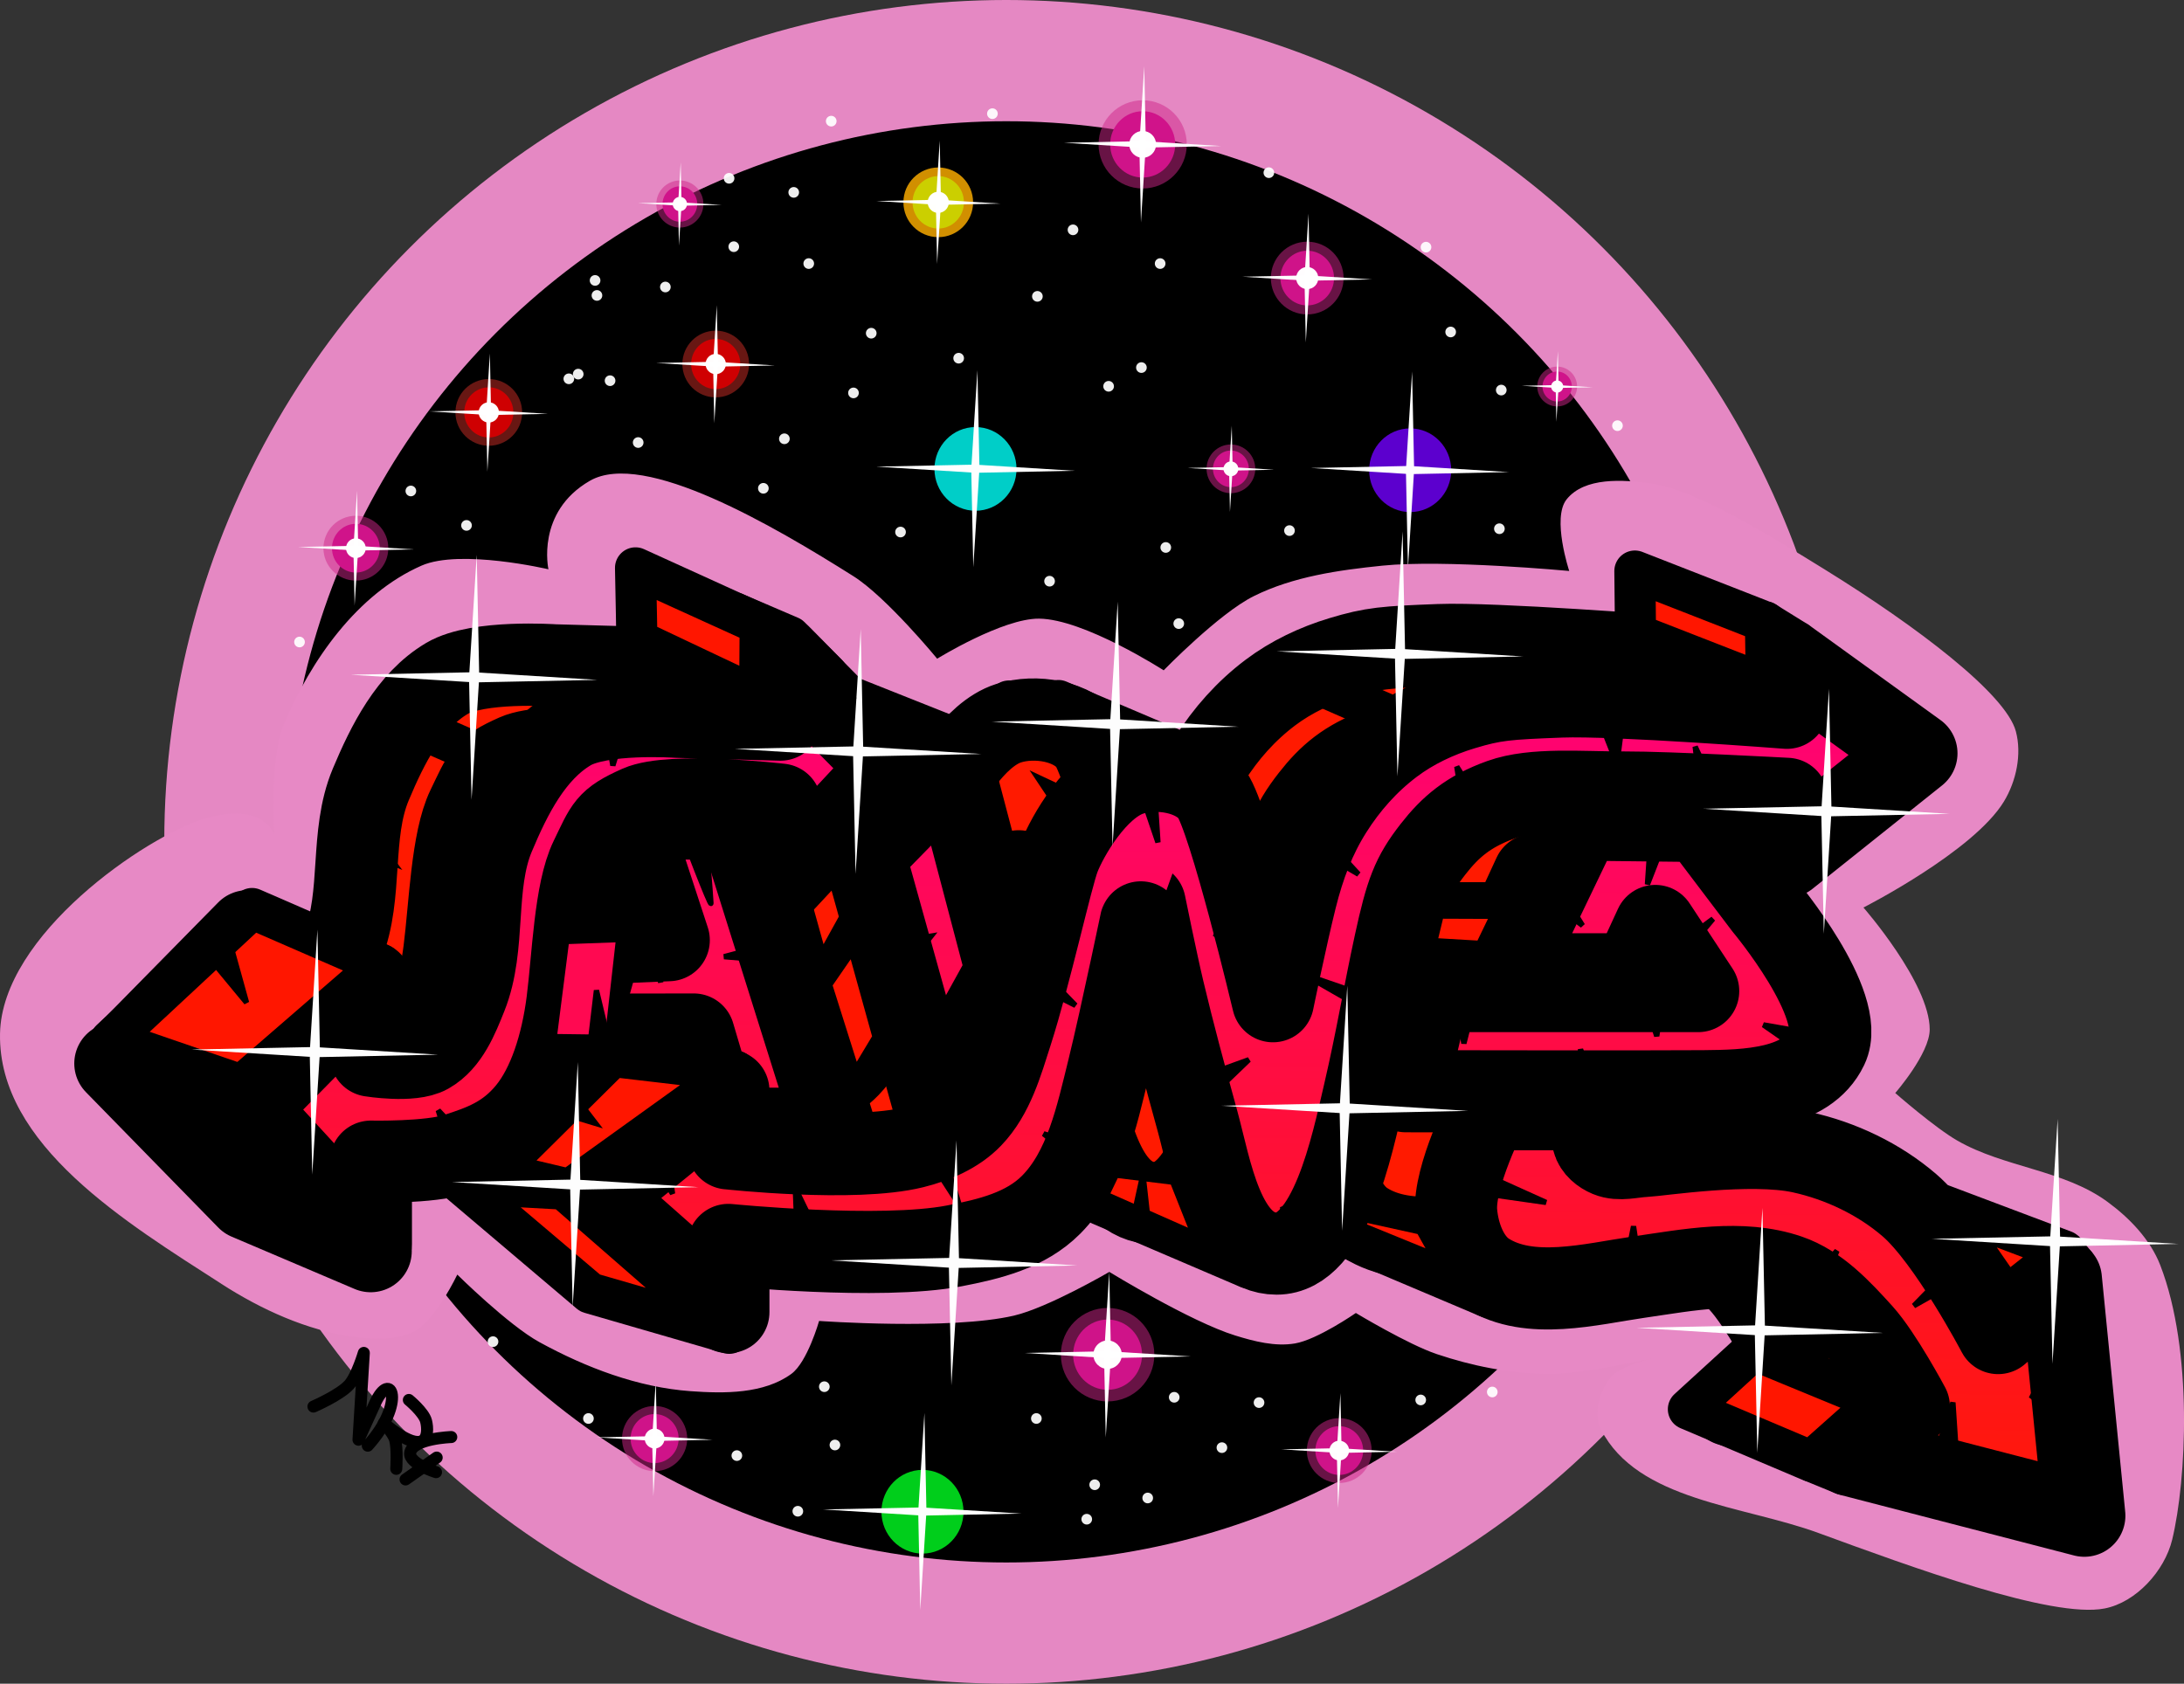 <?xml version="1.0" encoding="UTF-8" standalone="no"?>
<!-- Created with Inkscape (http://www.inkscape.org/) -->

<svg
   xmlns:dc="http://purl.org/dc/elements/1.1/"
   xmlns:cc="http://creativecommons.org/ns#"
   xmlns:rdf="http://www.w3.org/1999/02/22-rdf-syntax-ns#"
   xmlns:svg="http://www.w3.org/2000/svg"
   xmlns="http://www.w3.org/2000/svg"
   xmlns:xlink="http://www.w3.org/1999/xlink"
   xmlns:sodipodi="http://sodipodi.sourceforge.net/DTD/sodipodi-0.dtd"
   xmlns:inkscape="http://www.inkscape.org/namespaces/inkscape"
   width="109.005mm"
   height="84.049mm"
   viewBox="0 0 109.005 84.049"
   version="1.1"
   id="svg8"
   inkscape:version="0.92.2 (5c3e80d, 2017-08-06)"
   sodipodi:docname="awe.svg"
   inkscape:export-filename="C:\Users\NR4\awesome.png"
   inkscape:export-xdpi="96"
   inkscape:export-ydpi="96">
  <rect x="0" y="0" width="109.005" height="84.049" fill="#333333" stroke="none"/>
  <defs
     id="defs2">
    <linearGradient
       inkscape:collect="always"
       id="linearGradient5161">
      <stop
         style="stop-color:#ff1a00;stop-opacity:1"
         offset="0"
         id="stop5157" />
      <stop
         style="stop-color:#ff007f;stop-opacity:1"
         offset="1"
         id="stop5159" />
    </linearGradient>
    <linearGradient
       inkscape:collect="always"
       xlink:href="#linearGradient5161"
       id="linearGradient5163"
       x1="68.736"
       y1="96.254"
       x2="69.241"
       y2="50.136"
       gradientUnits="userSpaceOnUse" />
    <linearGradient
       inkscape:collect="always"
       xlink:href="#linearGradient5161"
       id="linearGradient883"
       x1="86"
       y1="90.653"
       x2="78.148"
       y2="50.975"
       gradientUnits="userSpaceOnUse" />
    <linearGradient
       inkscape:collect="always"
       xlink:href="#linearGradient5161"
       id="linearGradient6040"
       gradientUnits="userSpaceOnUse"
       x1="86"
       y1="90.653"
       x2="78.148"
       y2="50.975" />
    <linearGradient
       inkscape:collect="always"
       xlink:href="#linearGradient5161"
       id="linearGradient6044"
       gradientUnits="userSpaceOnUse"
       x1="68.736"
       y1="96.254"
       x2="69.241"
       y2="50.136" />
    <linearGradient
       inkscape:collect="always"
       xlink:href="#linearGradient5161"
       id="linearGradient6046"
       gradientUnits="userSpaceOnUse"
       x1="68.736"
       y1="96.254"
       x2="69.241"
       y2="50.136" />
    <linearGradient
       inkscape:collect="always"
       xlink:href="#linearGradient5161"
       id="linearGradient6048"
       gradientUnits="userSpaceOnUse"
       x1="68.736"
       y1="96.254"
       x2="69.241"
       y2="50.136" />
    <linearGradient
       inkscape:collect="always"
       xlink:href="#linearGradient5161"
       id="linearGradient6050"
       gradientUnits="userSpaceOnUse"
       x1="68.736"
       y1="96.254"
       x2="69.241"
       y2="50.136" />
    <linearGradient
       inkscape:collect="always"
       xlink:href="#linearGradient5161"
       id="linearGradient6052"
       gradientUnits="userSpaceOnUse"
       x1="68.736"
       y1="96.254"
       x2="69.241"
       y2="50.136" />
    <linearGradient
       inkscape:collect="always"
       xlink:href="#linearGradient5161"
       id="linearGradient6054"
       gradientUnits="userSpaceOnUse"
       x1="68.736"
       y1="96.254"
       x2="69.241"
       y2="50.136" />
    <linearGradient
       inkscape:collect="always"
       xlink:href="#linearGradient5161"
       id="linearGradient6951"
       gradientUnits="userSpaceOnUse"
       x1="68.736"
       y1="96.254"
       x2="69.241"
       y2="50.136" />
  </defs>
  <sodipodi:namedview
     id="base"
     pagecolor="#ffffff"
     bordercolor="#666666"
     borderopacity="1.0"
     inkscape:pageopacity="1"
     inkscape:pageshadow="2"
     inkscape:zoom="1.4142136"
     inkscape:cx="94.325844"
     inkscape:cy="122.41989"
     inkscape:document-units="mm"
     inkscape:current-layer="layer1"
     showgrid="false"
     inkscape:window-width="1920"
     inkscape:window-height="1017"
     inkscape:window-x="-8"
     inkscape:window-y="-8"
     inkscape:window-maximized="1"
     showguides="false"
     fit-margin-top="0"
     fit-margin-left="0"
     fit-margin-right="0"
     fit-margin-bottom="0">
    <inkscape:grid
       type="xygrid"
       id="grid4504"
       originx="-12.925"
       originy="-193.826" />
  </sodipodi:namedview>
  <g
     inkscape:label="Layer 1"
     inkscape:groupmode="layer"
     id="layer1"
     transform="translate(-12.925,-19.124)">
    <circle
       style="opacity:0.99;fill:#000000;fill-opacity:1;stroke:#e789c5;stroke-width:6.052;stroke-linecap:round;stroke-linejoin:round;stroke-miterlimit:4;stroke-dasharray:none;stroke-opacity:1;paint-order:markers stroke fill"
       id="path1325"
       cx="63.149"
       cy="61.149"
       r="38.999" />
    <circle
       style="opacity:0.99;fill:#000004;fill-opacity:1;stroke:#e789c5;stroke-width:4;stroke-linecap:round;stroke-linejoin:round;stroke-miterlimit:4;stroke-dasharray:none;stroke-dashoffset:0;stroke-opacity:1"
       id="path4056"
       cx="62.994"
       cy="60.767"
       r="0" />
    <g
       id="g4295"
       transform="translate(-3.181,3.04)">
      <circle
         r="1.739"
         cy="26.184"
         cx="62.935"
         id="path4029-5-7"
         style="opacity:0.99;fill:#ffaf00;fill-opacity:0.826;stroke:none;stroke-width:0.291;stroke-linecap:round;stroke-linejoin:round;stroke-miterlimit:4;stroke-dasharray:none;stroke-dashoffset:0;stroke-opacity:1" />
      <ellipse
         ry="1.308"
         rx="1.282"
         cy="26.184"
         cx="62.935"
         id="path4029-960"
         style="opacity:0.99;fill:#cbd000;fill-opacity:1;stroke:none;stroke-width:0.217;stroke-linecap:round;stroke-linejoin:round;stroke-miterlimit:4;stroke-dasharray:none;stroke-dashoffset:0;stroke-opacity:1" />
      <path
         transform="matrix(0.69,0,0,0.686,40.659,1.849)"
         d="m 32.39,30.983 0.089,4.316 4.307,0.268 -4.316,0.089 -0.268,4.307 -0.089,-4.316 -4.307,-0.268 4.316,-0.089 z"
         inkscape:randomized="0"
         inkscape:rounded="0"
         inkscape:flatsided="false"
         sodipodi:arg2="-0.76133248"
         sodipodi:arg1="-1.5499661"
         sodipodi:r2="0.25242618"
         sodipodi:r1="4.4911027"
         sodipodi:cy="35.473419"
         sodipodi:cx="32.296185"
         sodipodi:sides="4"
         id="path2164-99-3-01"
         style="opacity:0.99;fill:#ffffff;fill-opacity:1;stroke:none;stroke-width:0.886;stroke-linecap:round;stroke-linejoin:round;stroke-miterlimit:4;stroke-dasharray:none;stroke-opacity:0.972;paint-order:markers stroke fill"
         sodipodi:type="star" />
      <circle
         r="0.529"
         cy="26.184"
         cx="62.935"
         id="path4046-01"
         style="opacity:0.99;fill:#ffffff;fill-opacity:1;stroke:none;stroke-width:0.197;stroke-linecap:round;stroke-linejoin:round;stroke-miterlimit:4;stroke-dasharray:none;stroke-dashoffset:0;stroke-opacity:1" />
    </g>
    <g
       id="g4052"
       transform="matrix(0.221,0,0,0.221,63.747,25.882)">
      <ellipse
         ry="6.177"
         rx="6.056"
         cy="32.23"
         cx="65.26"
         id="path4029"
         style="opacity:0.99;fill:#d0008a;fill-opacity:1;stroke:none;stroke-width:1.025;stroke-linecap:round;stroke-linejoin:round;stroke-miterlimit:4;stroke-dasharray:none;stroke-dashoffset:0;stroke-opacity:1" />
      <circle
         r="8.216"
         cy="32.23"
         cx="65.26"
         id="path4029-5"
         style="opacity:0.99;fill:#d0278a;fill-opacity:0.507;stroke:none;stroke-width:1.377;stroke-linecap:round;stroke-linejoin:round;stroke-miterlimit:4;stroke-dasharray:none;stroke-dashoffset:0;stroke-opacity:1" />
      <path
         transform="matrix(3.258,0,0,3.241,-39.976,-82.737)"
         d="m 32.39,30.983 0.089,4.316 4.307,0.268 -4.316,0.089 -0.268,4.307 -0.089,-4.316 -4.307,-0.268 4.316,-0.089 z"
         inkscape:randomized="0"
         inkscape:rounded="0"
         inkscape:flatsided="false"
         sodipodi:arg2="-0.76133248"
         sodipodi:arg1="-1.5499661"
         sodipodi:r2="0.25242618"
         sodipodi:r1="4.4911027"
         sodipodi:cy="35.473419"
         sodipodi:cx="32.296185"
         sodipodi:sides="4"
         id="path2164-99-3"
         style="opacity:0.99;fill:#ffffff;fill-opacity:1;stroke:none;stroke-width:0.886;stroke-linecap:round;stroke-linejoin:round;stroke-miterlimit:4;stroke-dasharray:none;stroke-opacity:0.972;paint-order:markers stroke fill"
         sodipodi:type="star" />
      <circle
         r="2.5"
         cy="32.23"
         cx="65.26"
         id="path4046"
         style="opacity:0.99;fill:#ffffff;fill-opacity:1;stroke:none;stroke-width:0.929;stroke-linecap:round;stroke-linejoin:round;stroke-miterlimit:4;stroke-dasharray:none;stroke-dashoffset:0;stroke-opacity:1" />
    </g>
    <circle
       style="opacity:0.99;fill:#27d0ce;fill-opacity:0.507;stroke:none;stroke-width:0.466;stroke-linecap:round;stroke-linejoin:round;stroke-miterlimit:4;stroke-dasharray:none;stroke-dashoffset:0;stroke-opacity:1"
       id="path4029-5-8"
       cx="61.612"
       cy="42.532"
       r="0" />
    <ellipse
       style="opacity:0.99;fill:#00d0ca;fill-opacity:1;stroke:none;stroke-width:0.347;stroke-linecap:round;stroke-linejoin:round;stroke-miterlimit:4;stroke-dasharray:none;stroke-dashoffset:0;stroke-opacity:1"
       id="path4029-0"
       cx="61.612"
       cy="42.532"
       rx="2.048"
       ry="2.089" />
    <path
       sodipodi:type="star"
       style="opacity:0.99;fill:#ffffff;fill-opacity:1;stroke:none;stroke-width:0.886;stroke-linecap:round;stroke-linejoin:round;stroke-miterlimit:4;stroke-dasharray:none;stroke-opacity:0.972;paint-order:markers stroke fill"
       id="path2164-99-3-1"
       sodipodi:sides="4"
       sodipodi:cx="32.296185"
       sodipodi:cy="35.473419"
       sodipodi:r1="4.4911027"
       sodipodi:r2="0.25242618"
       sodipodi:arg1="-1.5499661"
       sodipodi:arg2="-0.76133248"
       inkscape:flatsided="false"
       inkscape:rounded="0"
       inkscape:randomized="0"
       d="m 32.39,30.983 0.089,4.316 4.307,0.268 -4.316,0.089 -0.268,4.307 -0.089,-4.316 -4.307,-0.268 4.316,-0.089 z"
       transform="matrix(1.102,0,0,1.096,26.015,3.643)" />
    <circle
       style="opacity:0.99;fill:#ffffff;fill-opacity:1;stroke:none;stroke-width:0.314;stroke-linecap:round;stroke-linejoin:round;stroke-miterlimit:4;stroke-dasharray:none;stroke-dashoffset:0;stroke-opacity:1"
       id="path4046-9"
       cx="61.612"
       cy="42.532"
       r="0" />
    <g
       id="g4052-9"
       transform="matrix(0.143,0,0,0.143,37.526,24.7)">
      <ellipse
         ry="6.177"
         rx="6.056"
         cy="32.23"
         cx="65.26"
         id="path4029-7"
         style="opacity:0.99;fill:#d0008a;fill-opacity:1;stroke:none;stroke-width:1.025;stroke-linecap:round;stroke-linejoin:round;stroke-miterlimit:4;stroke-dasharray:none;stroke-dashoffset:0;stroke-opacity:1" />
      <circle
         r="8.216"
         cy="32.23"
         cx="65.26"
         id="path4029-5-82"
         style="opacity:0.99;fill:#d0278a;fill-opacity:0.507;stroke:none;stroke-width:1.377;stroke-linecap:round;stroke-linejoin:round;stroke-miterlimit:4;stroke-dasharray:none;stroke-dashoffset:0;stroke-opacity:1" />
      <path
         transform="matrix(3.258,0,0,3.241,-39.976,-82.737)"
         d="m 32.39,30.983 0.089,4.316 4.307,0.268 -4.316,0.089 -0.268,4.307 -0.089,-4.316 -4.307,-0.268 4.316,-0.089 z"
         inkscape:randomized="0"
         inkscape:rounded="0"
         inkscape:flatsided="false"
         sodipodi:arg2="-0.76133248"
         sodipodi:arg1="-1.5499661"
         sodipodi:r2="0.25242618"
         sodipodi:r1="4.4911027"
         sodipodi:cy="35.473419"
         sodipodi:cx="32.296185"
         sodipodi:sides="4"
         id="path2164-99-3-5"
         style="opacity:0.99;fill:#ffffff;fill-opacity:1;stroke:none;stroke-width:0.886;stroke-linecap:round;stroke-linejoin:round;stroke-miterlimit:4;stroke-dasharray:none;stroke-opacity:0.972;paint-order:markers stroke fill"
         sodipodi:type="star" />
      <circle
         r="2.5"
         cy="32.23"
         cx="65.26"
         id="path4046-3"
         style="opacity:0.99;fill:#ffffff;fill-opacity:1;stroke:none;stroke-width:0.929;stroke-linecap:round;stroke-linejoin:round;stroke-miterlimit:4;stroke-dasharray:none;stroke-dashoffset:0;stroke-opacity:1" />
    </g>
    <g
       id="g4052-1"
       transform="matrix(0.148,0,0,0.148,64.702,37.758)">
      <ellipse
         ry="6.177"
         rx="6.056"
         cy="32.23"
         cx="65.26"
         id="path4029-96"
         style="opacity:0.99;fill:#d0008a;fill-opacity:1;stroke:none;stroke-width:1.025;stroke-linecap:round;stroke-linejoin:round;stroke-miterlimit:4;stroke-dasharray:none;stroke-dashoffset:0;stroke-opacity:1" />
      <circle
         r="8.216"
         cy="32.23"
         cx="65.26"
         id="path4029-5-2"
         style="opacity:0.99;fill:#d0278a;fill-opacity:0.507;stroke:none;stroke-width:1.377;stroke-linecap:round;stroke-linejoin:round;stroke-miterlimit:4;stroke-dasharray:none;stroke-dashoffset:0;stroke-opacity:1" />
      <path
         transform="matrix(3.258,0,0,3.241,-39.976,-82.737)"
         d="m 32.39,30.983 0.089,4.316 4.307,0.268 -4.316,0.089 -0.268,4.307 -0.089,-4.316 -4.307,-0.268 4.316,-0.089 z"
         inkscape:randomized="0"
         inkscape:rounded="0"
         inkscape:flatsided="false"
         sodipodi:arg2="-0.76133248"
         sodipodi:arg1="-1.5499661"
         sodipodi:r2="0.25242618"
         sodipodi:r1="4.4911027"
         sodipodi:cy="35.473419"
         sodipodi:cx="32.296185"
         sodipodi:sides="4"
         id="path2164-99-3-12"
         style="opacity:0.99;fill:#ffffff;fill-opacity:1;stroke:none;stroke-width:0.886;stroke-linecap:round;stroke-linejoin:round;stroke-miterlimit:4;stroke-dasharray:none;stroke-opacity:0.972;paint-order:markers stroke fill"
         sodipodi:type="star" />
      <circle
         r="2.5"
         cy="32.23"
         cx="65.26"
         id="path4046-07"
         style="opacity:0.99;fill:#ffffff;fill-opacity:1;stroke:none;stroke-width:0.929;stroke-linecap:round;stroke-linejoin:round;stroke-miterlimit:4;stroke-dasharray:none;stroke-dashoffset:0;stroke-opacity:1" />
    </g>
    <circle
       style="opacity:0.99;fill:#48d027;fill-opacity:0.507;stroke:none;stroke-width:0.466;stroke-linecap:round;stroke-linejoin:round;stroke-miterlimit:4;stroke-dasharray:none;stroke-dashoffset:0;stroke-opacity:1"
       id="path4029-5-1"
       cx="58.966"
       cy="94.589"
       r="0" />
    <ellipse
       style="opacity:0.99;fill:#00d01c;fill-opacity:1;stroke:none;stroke-width:0.347;stroke-linecap:round;stroke-linejoin:round;stroke-miterlimit:4;stroke-dasharray:none;stroke-dashoffset:0;stroke-opacity:1"
       id="path4029-1"
       cx="58.966"
       cy="94.589"
       rx="2.048"
       ry="2.089" />
    <path
       sodipodi:type="star"
       style="opacity:0.99;fill:#ffffff;fill-opacity:1;stroke:none;stroke-width:0.886;stroke-linecap:round;stroke-linejoin:round;stroke-miterlimit:4;stroke-dasharray:none;stroke-opacity:0.972;paint-order:markers stroke fill"
       id="path2164-99-3-9"
       sodipodi:sides="4"
       sodipodi:cx="32.296185"
       sodipodi:cy="35.473419"
       sodipodi:r1="4.4911027"
       sodipodi:r2="0.25242618"
       sodipodi:arg1="-1.5499661"
       sodipodi:arg2="-0.76133248"
       inkscape:flatsided="false"
       inkscape:rounded="0"
       inkscape:randomized="0"
       d="m 32.39,30.983 0.089,4.316 4.307,0.268 -4.316,0.089 -0.268,4.307 -0.089,-4.316 -4.307,-0.268 4.316,-0.089 z"
       transform="matrix(1.102,0,0,1.096,23.369,55.7)" />
    <circle
       style="opacity:0.99;fill:#ffffff;fill-opacity:1;stroke:none;stroke-width:0.314;stroke-linecap:round;stroke-linejoin:round;stroke-miterlimit:4;stroke-dasharray:none;stroke-dashoffset:0;stroke-opacity:1"
       id="path4046-05"
       cx="58.966"
       cy="94.589"
       r="0" />
    <g
       id="g4052-6"
       transform="matrix(0.197,0,0,0.197,66.912,85.186)">
      <ellipse
         ry="6.177"
         rx="6.056"
         cy="32.23"
         cx="65.26"
         id="path4029-77"
         style="opacity:0.99;fill:#d0008a;fill-opacity:1;stroke:none;stroke-width:1.025;stroke-linecap:round;stroke-linejoin:round;stroke-miterlimit:4;stroke-dasharray:none;stroke-dashoffset:0;stroke-opacity:1" />
      <circle
         r="8.216"
         cy="32.23"
         cx="65.26"
         id="path4029-5-4"
         style="opacity:0.99;fill:#d0278a;fill-opacity:0.507;stroke:none;stroke-width:1.377;stroke-linecap:round;stroke-linejoin:round;stroke-miterlimit:4;stroke-dasharray:none;stroke-dashoffset:0;stroke-opacity:1" />
      <path
         transform="matrix(3.258,0,0,3.241,-39.976,-82.737)"
         d="m 32.39,30.983 0.089,4.316 4.307,0.268 -4.316,0.089 -0.268,4.307 -0.089,-4.316 -4.307,-0.268 4.316,-0.089 z"
         inkscape:randomized="0"
         inkscape:rounded="0"
         inkscape:flatsided="false"
         sodipodi:arg2="-0.76133248"
         sodipodi:arg1="-1.5499661"
         sodipodi:r2="0.25242618"
         sodipodi:r1="4.4911027"
         sodipodi:cy="35.473419"
         sodipodi:cx="32.296185"
         sodipodi:sides="4"
         id="path2164-99-3-0"
         style="opacity:0.99;fill:#ffffff;fill-opacity:1;stroke:none;stroke-width:0.886;stroke-linecap:round;stroke-linejoin:round;stroke-miterlimit:4;stroke-dasharray:none;stroke-opacity:0.972;paint-order:markers stroke fill"
         sodipodi:type="star" />
      <circle
         r="2.5"
         cy="32.23"
         cx="65.26"
         id="path4046-6"
         style="opacity:0.99;fill:#ffffff;fill-opacity:1;stroke:none;stroke-width:0.929;stroke-linecap:round;stroke-linejoin:round;stroke-miterlimit:4;stroke-dasharray:none;stroke-dashoffset:0;stroke-opacity:1" />
    </g>
    <g
       id="g4052-47"
       transform="matrix(0.197,0,0,0.197,17.831,40.14)">
      <ellipse
         ry="6.177"
         rx="6.056"
         cy="32.23"
         cx="65.26"
         id="path4029-4"
         style="opacity:0.99;fill:#d0008a;fill-opacity:1;stroke:none;stroke-width:1.025;stroke-linecap:round;stroke-linejoin:round;stroke-miterlimit:4;stroke-dasharray:none;stroke-dashoffset:0;stroke-opacity:1" />
      <circle
         r="8.216"
         cy="32.23"
         cx="65.26"
         id="path4029-5-85"
         style="opacity:0.99;fill:#d0278a;fill-opacity:0.507;stroke:none;stroke-width:1.377;stroke-linecap:round;stroke-linejoin:round;stroke-miterlimit:4;stroke-dasharray:none;stroke-dashoffset:0;stroke-opacity:1" />
      <path
         transform="matrix(3.258,0,0,3.241,-39.976,-82.737)"
         d="m 32.39,30.983 0.089,4.316 4.307,0.268 -4.316,0.089 -0.268,4.307 -0.089,-4.316 -4.307,-0.268 4.316,-0.089 z"
         inkscape:randomized="0"
         inkscape:rounded="0"
         inkscape:flatsided="false"
         sodipodi:arg2="-0.76133248"
         sodipodi:arg1="-1.5499661"
         sodipodi:r2="0.25242618"
         sodipodi:r1="4.4911027"
         sodipodi:cy="35.473419"
         sodipodi:cx="32.296185"
         sodipodi:sides="4"
         id="path2164-99-3-8"
         style="opacity:0.99;fill:#ffffff;fill-opacity:1;stroke:none;stroke-width:0.886;stroke-linecap:round;stroke-linejoin:round;stroke-miterlimit:4;stroke-dasharray:none;stroke-opacity:0.972;paint-order:markers stroke fill"
         sodipodi:type="star" />
      <circle
         r="2.5"
         cy="32.23"
         cx="65.26"
         id="path4046-2"
         style="opacity:0.99;fill:#ffffff;fill-opacity:1;stroke:none;stroke-width:0.929;stroke-linecap:round;stroke-linejoin:round;stroke-miterlimit:4;stroke-dasharray:none;stroke-dashoffset:0;stroke-opacity:1" />
    </g>
    <g
       id="g4578">
      <circle
         r="1.665"
         cy="37.296"
         cx="48.647"
         id="path4029-5-6"
         style="opacity:0.99;fill:#d02e27;fill-opacity:0.507;stroke:none;stroke-width:0.279;stroke-linecap:round;stroke-linejoin:round;stroke-miterlimit:4;stroke-dasharray:none;stroke-dashoffset:0;stroke-opacity:1" />
      <ellipse
         ry="1.252"
         rx="1.227"
         cy="37.296"
         cx="48.647"
         id="path4029-6"
         style="opacity:0.99;fill:#d00003;fill-opacity:1;stroke:none;stroke-width:0.208;stroke-linecap:round;stroke-linejoin:round;stroke-miterlimit:4;stroke-dasharray:none;stroke-dashoffset:0;stroke-opacity:1" />
      <path
         transform="matrix(0.66,0,0,0.657,27.323,14)"
         d="m 32.39,30.983 0.089,4.316 4.307,0.268 -4.316,0.089 -0.268,4.307 -0.089,-4.316 -4.307,-0.268 4.316,-0.089 z"
         inkscape:randomized="0"
         inkscape:rounded="0"
         inkscape:flatsided="false"
         sodipodi:arg2="-0.76133248"
         sodipodi:arg1="-1.5499661"
         sodipodi:r2="0.25242618"
         sodipodi:r1="4.4911027"
         sodipodi:cy="35.473419"
         sodipodi:cx="32.296185"
         sodipodi:sides="4"
         id="path2164-99-3-4"
         style="opacity:0.99;fill:#ffffff;fill-opacity:1;stroke:none;stroke-width:0.886;stroke-linecap:round;stroke-linejoin:round;stroke-miterlimit:4;stroke-dasharray:none;stroke-opacity:0.972;paint-order:markers stroke fill"
         sodipodi:type="star" />
      <circle
         r="0.507"
         cy="37.296"
         cx="48.647"
         id="path4046-62"
         style="opacity:0.99;fill:#ffffff;fill-opacity:1;stroke:none;stroke-width:0.188;stroke-linecap:round;stroke-linejoin:round;stroke-miterlimit:4;stroke-dasharray:none;stroke-dashoffset:0;stroke-opacity:1" />
    </g>
    <g
       id="g4052-37"
       transform="matrix(0.121,0,0,0.121,82.748,34.519)">
      <ellipse
         ry="6.177"
         rx="6.056"
         cy="32.23"
         cx="65.26"
         id="path4029-72"
         style="opacity:0.99;fill:#d0008a;fill-opacity:1;stroke:none;stroke-width:1.025;stroke-linecap:round;stroke-linejoin:round;stroke-miterlimit:4;stroke-dasharray:none;stroke-dashoffset:0;stroke-opacity:1" />
      <circle
         r="8.216"
         cy="32.23"
         cx="65.26"
         id="path4029-5-64"
         style="opacity:0.99;fill:#d0278a;fill-opacity:0.507;stroke:none;stroke-width:1.377;stroke-linecap:round;stroke-linejoin:round;stroke-miterlimit:4;stroke-dasharray:none;stroke-dashoffset:0;stroke-opacity:1" />
      <path
         transform="matrix(3.258,0,0,3.241,-39.976,-82.737)"
         d="m 32.39,30.983 0.089,4.316 4.307,0.268 -4.316,0.089 -0.268,4.307 -0.089,-4.316 -4.307,-0.268 4.316,-0.089 z"
         inkscape:randomized="0"
         inkscape:rounded="0"
         inkscape:flatsided="false"
         sodipodi:arg2="-0.76133248"
         sodipodi:arg1="-1.5499661"
         sodipodi:r2="0.25242618"
         sodipodi:r1="4.4911027"
         sodipodi:cy="35.473419"
         sodipodi:cx="32.296185"
         sodipodi:sides="4"
         id="path2164-99-3-52"
         style="opacity:0.99;fill:#ffffff;fill-opacity:1;stroke:none;stroke-width:0.886;stroke-linecap:round;stroke-linejoin:round;stroke-miterlimit:4;stroke-dasharray:none;stroke-opacity:0.972;paint-order:markers stroke fill"
         sodipodi:type="star" />
      <circle
         r="2.5"
         cy="32.23"
         cx="65.26"
         id="path4046-02"
         style="opacity:0.99;fill:#ffffff;fill-opacity:1;stroke:none;stroke-width:0.929;stroke-linecap:round;stroke-linejoin:round;stroke-miterlimit:4;stroke-dasharray:none;stroke-dashoffset:0;stroke-opacity:1" />
    </g>
    <ellipse
       style="opacity:0.99;fill:#5d00d0;fill-opacity:1;stroke:none;stroke-width:0.347;stroke-linecap:round;stroke-linejoin:round;stroke-miterlimit:4;stroke-dasharray:none;stroke-dashoffset:0;stroke-opacity:1"
       id="path4029-99"
       cx="83.308"
       cy="42.598"
       rx="2.048"
       ry="2.089" />
    <circle
       style="opacity:0.99;fill:#272cd0;fill-opacity:0.507;stroke:none;stroke-width:0.466;stroke-linecap:round;stroke-linejoin:round;stroke-miterlimit:4;stroke-dasharray:none;stroke-dashoffset:0;stroke-opacity:1"
       id="path4029-5-45"
       cx="83.308"
       cy="42.598"
       r="0" />
    <path
       sodipodi:type="star"
       style="opacity:0.99;fill:#ffffff;fill-opacity:1;stroke:none;stroke-width:0.886;stroke-linecap:round;stroke-linejoin:round;stroke-miterlimit:4;stroke-dasharray:none;stroke-opacity:0.972;paint-order:markers stroke fill"
       id="path2164-99-3-10"
       sodipodi:sides="4"
       sodipodi:cx="32.296185"
       sodipodi:cy="35.473419"
       sodipodi:r1="4.4911027"
       sodipodi:r2="0.25242618"
       sodipodi:arg1="-1.5499661"
       sodipodi:arg2="-0.76133248"
       inkscape:flatsided="false"
       inkscape:rounded="0"
       inkscape:randomized="0"
       d="m 32.39,30.983 0.089,4.316 4.307,0.268 -4.316,0.089 -0.268,4.307 -0.089,-4.316 -4.307,-0.268 4.316,-0.089 z"
       transform="matrix(1.102,0,0,1.096,47.71,3.71)" />
    <circle
       style="opacity:0.99;fill:#ffffff;fill-opacity:1;stroke:none;stroke-width:0.314;stroke-linecap:round;stroke-linejoin:round;stroke-miterlimit:4;stroke-dasharray:none;stroke-dashoffset:0;stroke-opacity:1"
       id="path4046-37"
       cx="83.308"
       cy="42.598"
       r="0" />
    <g
       id="g4052-88"
       transform="matrix(0.198,0,0,0.198,32.676,84.555)">
      <ellipse
         ry="6.177"
         rx="6.056"
         cy="32.23"
         cx="65.26"
         id="path4029-60"
         style="opacity:0.99;fill:#d0008a;fill-opacity:1;stroke:none;stroke-width:1.025;stroke-linecap:round;stroke-linejoin:round;stroke-miterlimit:4;stroke-dasharray:none;stroke-dashoffset:0;stroke-opacity:1" />
      <circle
         r="8.216"
         cy="32.23"
         cx="65.26"
         id="path4029-5-46"
         style="opacity:0.99;fill:#d0278a;fill-opacity:0.507;stroke:none;stroke-width:1.377;stroke-linecap:round;stroke-linejoin:round;stroke-miterlimit:4;stroke-dasharray:none;stroke-dashoffset:0;stroke-opacity:1" />
      <path
         transform="matrix(3.258,0,0,3.241,-39.976,-82.737)"
         d="m 32.39,30.983 0.089,4.316 4.307,0.268 -4.316,0.089 -0.268,4.307 -0.089,-4.316 -4.307,-0.268 4.316,-0.089 z"
         inkscape:randomized="0"
         inkscape:rounded="0"
         inkscape:flatsided="false"
         sodipodi:arg2="-0.76133248"
         sodipodi:arg1="-1.5499661"
         sodipodi:r2="0.25242618"
         sodipodi:r1="4.4911027"
         sodipodi:cy="35.473419"
         sodipodi:cx="32.296185"
         sodipodi:sides="4"
         id="path2164-99-3-7"
         style="opacity:0.99;fill:#ffffff;fill-opacity:1;stroke:none;stroke-width:0.886;stroke-linecap:round;stroke-linejoin:round;stroke-miterlimit:4;stroke-dasharray:none;stroke-opacity:0.972;paint-order:markers stroke fill"
         sodipodi:type="star" />
      <circle
         r="2.5"
         cy="32.23"
         cx="65.26"
         id="path4046-60"
         style="opacity:0.99;fill:#ffffff;fill-opacity:1;stroke:none;stroke-width:0.929;stroke-linecap:round;stroke-linejoin:round;stroke-miterlimit:4;stroke-dasharray:none;stroke-dashoffset:0;stroke-opacity:1" />
    </g>
    <g
       id="g4052-97"
       transform="matrix(0.284,0,0,0.284,49.672,77.596)">
      <ellipse
         ry="6.177"
         rx="6.056"
         cy="32.23"
         cx="65.26"
         id="path4029-59"
         style="opacity:0.99;fill:#d0008a;fill-opacity:1;stroke:none;stroke-width:1.025;stroke-linecap:round;stroke-linejoin:round;stroke-miterlimit:4;stroke-dasharray:none;stroke-dashoffset:0;stroke-opacity:1" />
      <circle
         r="8.216"
         cy="32.23"
         cx="65.26"
         id="path4029-5-78"
         style="opacity:0.99;fill:#d0278a;fill-opacity:0.507;stroke:none;stroke-width:1.377;stroke-linecap:round;stroke-linejoin:round;stroke-miterlimit:4;stroke-dasharray:none;stroke-dashoffset:0;stroke-opacity:1" />
      <path
         transform="matrix(3.258,0,0,3.241,-39.976,-82.737)"
         d="m 32.39,30.983 0.089,4.316 4.307,0.268 -4.316,0.089 -0.268,4.307 -0.089,-4.316 -4.307,-0.268 4.316,-0.089 z"
         inkscape:randomized="0"
         inkscape:rounded="0"
         inkscape:flatsided="false"
         sodipodi:arg2="-0.76133248"
         sodipodi:arg1="-1.5499661"
         sodipodi:r2="0.25242618"
         sodipodi:r1="4.4911027"
         sodipodi:cy="35.473419"
         sodipodi:cx="32.296185"
         sodipodi:sides="4"
         id="path2164-99-3-53"
         style="opacity:0.99;fill:#ffffff;fill-opacity:1;stroke:none;stroke-width:0.886;stroke-linecap:round;stroke-linejoin:round;stroke-miterlimit:4;stroke-dasharray:none;stroke-opacity:0.972;paint-order:markers stroke fill"
         sodipodi:type="star" />
      <circle
         r="2.5"
         cy="32.23"
         cx="65.26"
         id="path4046-38"
         style="opacity:0.99;fill:#ffffff;fill-opacity:1;stroke:none;stroke-width:0.929;stroke-linecap:round;stroke-linejoin:round;stroke-miterlimit:4;stroke-dasharray:none;stroke-dashoffset:0;stroke-opacity:1" />
    </g>
    <g
       id="g4052-379"
       transform="matrix(0.268,0,0,0.268,52.467,17.694)">
      <ellipse
         ry="6.177"
         rx="6.056"
         cy="32.23"
         cx="65.26"
         id="path4029-3"
         style="opacity:0.99;fill:#d0008a;fill-opacity:1;stroke:none;stroke-width:1.025;stroke-linecap:round;stroke-linejoin:round;stroke-miterlimit:4;stroke-dasharray:none;stroke-dashoffset:0;stroke-opacity:1" />
      <circle
         r="8.216"
         cy="32.23"
         cx="65.26"
         id="path4029-5-787"
         style="opacity:0.99;fill:#d0278a;fill-opacity:0.507;stroke:none;stroke-width:1.377;stroke-linecap:round;stroke-linejoin:round;stroke-miterlimit:4;stroke-dasharray:none;stroke-dashoffset:0;stroke-opacity:1" />
      <path
         transform="matrix(3.258,0,0,3.241,-39.976,-82.737)"
         d="m 32.39,30.983 0.089,4.316 4.307,0.268 -4.316,0.089 -0.268,4.307 -0.089,-4.316 -4.307,-0.268 4.316,-0.089 z"
         inkscape:randomized="0"
         inkscape:rounded="0"
         inkscape:flatsided="false"
         sodipodi:arg2="-0.76133248"
         sodipodi:arg1="-1.5499661"
         sodipodi:r2="0.25242618"
         sodipodi:r1="4.4911027"
         sodipodi:cy="35.473419"
         sodipodi:cx="32.296185"
         sodipodi:sides="4"
         id="path2164-99-3-41"
         style="opacity:0.99;fill:#ffffff;fill-opacity:1;stroke:none;stroke-width:0.886;stroke-linecap:round;stroke-linejoin:round;stroke-miterlimit:4;stroke-dasharray:none;stroke-opacity:0.972;paint-order:markers stroke fill"
         sodipodi:type="star" />
      <circle
         r="2.5"
         cy="32.23"
         cx="65.26"
         id="path4046-90"
         style="opacity:0.99;fill:#ffffff;fill-opacity:1;stroke:none;stroke-width:0.929;stroke-linecap:round;stroke-linejoin:round;stroke-miterlimit:4;stroke-dasharray:none;stroke-dashoffset:0;stroke-opacity:1" />
    </g>
    <g
       id="g4406">
      <path
         sodipodi:nodetypes="sazcsaccacacsscssssscscsssssssscsscsscscssscsss"
         inkscape:connector-curvature="0"
         id="path4054"
         d="M 23.975,83.212 C 19.254,80.174 12.827,76.284 12.926,70.728 c 0.088,-4.936 7.271,-9.847 10.204,-10.734 2.934,-0.887 3.49,0.794 3.49,0.794 0,0 -0.251,-3.798 0.463,-5.49 1.361,-3.226 3.674,-6.529 6.879,-7.938 1.934,-0.85 6.336,0.182 6.336,0.182 0,0 -0.637,-2.855 2.065,-4.416 2.702,-1.561 9.208,2.272 13.152,4.758 1.656,1.044 4.185,4.122 4.185,4.122 0,0 3.265,-2.017 5.087,-2 2.244,0.021 6.218,2.58 6.218,2.58 0,0 2.758,-2.84 4.498,-3.704 1.969,-0.978 4.23,-1.297 6.416,-1.521 3.094,-0.317 9.327,0.265 9.327,0.265 0,0 -0.876,-2.641 -0.132,-3.572 0.896,-1.122 2.812,-0.994 4.233,-0.794 2.202,0.31 5.923,2.603 8.665,4.299 4.618,2.857 9.025,6.211 9.525,8.07 0.308,1.145 0.02,2.493 -0.595,3.506 -1.521,2.502 -7.011,5.292 -7.011,5.292 0,0 3.306,3.777 3.307,6.085 8.4e-4,1.204 -1.72,3.175 -1.72,3.175 0,0 1.976,1.733 3.109,2.381 2.334,1.337 5.303,1.455 7.474,3.043 1.112,0.813 2.149,1.89 2.646,3.175 1.648,4.261 1.305,10.75 0.595,13.692 -0.376,1.561 -1.797,3.132 -3.373,3.44 -2.632,0.513 -9.662,-2.077 -14.287,-3.77 -3.76,-1.377 -9.018,-1.598 -10.848,-5.159 -0.399,-0.777 -0.08,-1.895 0.463,-2.58 0.552,-0.697 2.447,-1.058 2.447,-1.058 0,0 -3.727,0.886 -5.622,0.86 -1.86,-0.025 -3.727,-0.399 -5.49,-0.992 -1.43,-0.481 -4.035,-2.051 -4.035,-2.051 0,0 -1.924,1.334 -3.043,1.521 -0.987,0.165 -2.02,-0.101 -2.977,-0.397 -2.242,-0.694 -6.284,-3.175 -6.284,-3.175 0,0 -3.062,1.787 -4.763,2.183 -3.158,0.734 -9.723,0.265 -9.723,0.265 0,0 -0.583,2.06 -1.389,2.646 -1.375,0.999 -3.331,0.983 -5.027,0.86 -2.636,-0.191 -5.223,-1.178 -7.541,-2.447 -1.552,-0.85 -4.101,-3.373 -4.101,-3.373 0,0 -1.052,2.206 -2.051,2.778 -0.904,0.518 -2.077,0.473 -3.109,0.331 -2.352,-0.325 -4.618,-1.361 -6.615,-2.646 z"
         style="fill:#e789c5;fill-opacity:1;stroke:none;stroke-width:0.265px;stroke-linecap:butt;stroke-linejoin:miter;stroke-opacity:1" />
      <g
         id="g4027">
        <g
           id="g4668"
           style="fill:url(#linearGradient883);fill-opacity:1;stroke:#000000;stroke-opacity:1"
           transform="translate(-6.206,1.017)">
          <path
             style="fill:url(#linearGradient6040);fill-opacity:1;stroke:#000000;stroke-width:15.496;stroke-linecap:round;stroke-linejoin:round;stroke-miterlimit:4;stroke-dasharray:none;stroke-opacity:1;paint-order:markers stroke fill"
             d="m 196.072,182.246 v 11.963 l -19.465,-0.535 c 0,0 -14.384,-1.008 -20.23,2.451 -7.063,4.18 -11.188,12.431 -14.361,20 -3.954,9.43 -1.441,20.731 -5.23,30.229 -1.591,3.987 -3.409,8.595 -7.143,10.713 -3.143,1.783 -10.828,0.537 -10.828,0.537 v -13.846 l -23.457,23.846 23.457,25.535 v -15.535 c 0,0 11.035,0.244 16.186,-1.43 4.951,-1.609 9.404,-3.191 13.393,-8.035 3.989,-4.844 6.453,-12.553 7.5,-20.715 1.07,-8.339 1.417,-20.879 4.387,-26.986 2.969,-6.107 2.971,-7.139 9.078,-9.863 6.107,-2.724 26.715,-0.328 26.715,-0.328 v 15.213 l 20.713,-22.23 z m 189.855,0.678 v 9.053 c 0,0 -32.443,-2.513 -42.656,-2.123 -10.214,0.39 -12.528,0.55 -18.469,2.342 -4.763,1.436 -9.405,3.624 -13.375,6.621 -4.529,3.419 -8.347,7.684 -11.441,12.604 -3.095,4.92 -5.152,10.234 -6.717,16.537 -1.839,7.407 -4.297,19.387 -4.297,19.387 0,0 -8.191,-34.483 -11.508,-39.016 -3.106,-4.244 -10.312,-5.358 -15.322,-3.762 -6.554,2.088 -12.018,11.755 -13.5,15.607 -1.482,3.853 -5.412,21.97 -9,33.143 -1.795,5.591 -3.475,11.689 -7.551,15.916 -2.846,2.951 -6.932,4.689 -10.912,5.674 -11.303,2.796 -34.93,0.195 -34.93,0.195 v -3.705 h -1.285 l -1.467,-4.955 -21.891,17.768 24.643,21.787 v -12.68 c 0,0 28.647,2.866 42.588,0.186 6.685,-1.285 13.512,-2.948 18.307,-7.779 6.489,-6.539 8.581,-16.632 10.789,-25.576 2.378,-9.63 6.85,-31.207 6.855,-31.197 0,0 2.215,10.923 3.504,16.344 1.961,8.25 4.019,15.839 6.432,24.613 2.515,9.144 4.818,25.023 14.93,25.051 10.112,0.026 14.24,-20.421 16.527,-30.229 2.42,-10.378 3.74,-18.71 5.836,-28.322 2.096,-9.612 3.229,-12.715 7.15,-17.744 3.251,-4.17 6.658,-7.129 12.822,-9.336 6.164,-2.207 15.095,-1.339 23.385,-1.367 8.059,-0.027 30.553,1.197 30.553,1.197 v 10.91 l 24.43,-19.5 z m -202.43,83.518 2.752,-2.232 0.442,5.994 h 20.057 L 187.916,212.867 H 167.48 L 175,235.816 l -12.676,0.537 -4.873,17.299 22.252,-0.039 z m 45,-63.645 -16.607,16.963 13.029,46.756 13.791,-24.941 z m 118.621,10.275 -14.016,29.189 h 23.783 l 4.209,-9.125 8.088,12.283 h -50.627 l -4.514,18.9 c 0,0 47.975,0.082 56.156,0 8.048,-0.081 19.488,-0.28 23.314,-8.285 3.826,-8.006 -11.75,-26.611 -11.75,-26.611 l -12.189,-16.098 z m -17.58,54.641 c 0,0 -6.567,12.697 -6,19.463 0.358,4.276 2.162,9.203 5.787,11.5 8.067,5.112 19.592,2.025 28.643,0.715 9.32,-1.349 19.338,-3.367 28.25,-0.322 5.57,1.903 9.889,6.602 13.842,10.963 3.67,4.049 8.871,13.787 8.871,13.787 l -10.928,9.18 44.035,11.41 -4.428,-44.66 -11.84,10.195 c 0,0 -9.314,-17.742 -16.732,-24.125 -5.731,-4.931 -12.973,-8.378 -20.357,-10 -9.654,-2.121 -26.884,0.596 -29.643,0.715 -2.26,0.098 -4.695,0.866 -6.785,0 -1.244,-0.515 -2.531,-1.551 -2.857,-2.857 -0.503,-2.017 1.822,-5.963 1.822,-5.963 z"
             transform="scale(0.265)"
             id="path4526-0"
             inkscape:connector-curvature="0"
             sodipodi:nodetypes="cccssscccccccssccccccccsccscccccccscccccccccsccsccscsccccccccccccccccccccccccccccccccccccccccccccccccccc" />
        </g>
        <g
           id="g5100"
           style="fill:url(#linearGradient5163);fill-opacity:1">
          <path
             sodipodi:nodetypes="ccccccccc"
             inkscape:connector-curvature="0"
             id="path4520"
             d="m 41.659,70.776 1.29,-4.577 3.354,-0.142 -1.989,-6.072 h 5.407 l 4.866,15.486 h -5.647 l -1.392,-4.705 z"
             style="fill:url(#linearGradient6951);fill-opacity:1;stroke:#000000;stroke-width:4.1;stroke-linecap:round;stroke-linejoin:round;stroke-miterlimit:4;stroke-dasharray:none;stroke-opacity:1;paint-order:markers stroke fill" />
          <g
             style="fill:url(#linearGradient6054);fill-opacity:1"
             id="g5091">
            <path
               style="fill:url(#linearGradient6044);fill-opacity:1;stroke:#000000;stroke-width:4.1;stroke-linecap:round;stroke-linejoin:round;stroke-miterlimit:4;stroke-dasharray:none;stroke-opacity:1;paint-order:markers stroke fill"
               d="m 56.063,61.808 4.394,-4.488 2.702,10.26 -3.649,6.599 z"
               id="path4524"
               inkscape:connector-curvature="0"
               sodipodi:nodetypes="ccccc" />
            <path
               style="fill:url(#linearGradient6046);fill-opacity:1;stroke:#000000;stroke-width:4.1;stroke-linecap:round;stroke-linejoin:round;stroke-miterlimit:4;stroke-dasharray:none;stroke-opacity:1;paint-order:markers stroke fill"
               d="m 31.436,71.821 v -3.663 l -6.207,6.309 6.207,6.756 v -4.11 c 0,0 2.919,0.065 4.282,-0.378 1.31,-0.426 2.488,-0.845 3.544,-2.126 1.055,-1.282 1.707,-3.321 1.984,-5.481 0.283,-2.206 0.375,-5.525 1.161,-7.14 0.786,-1.616 0.786,-1.889 2.402,-2.61 1.616,-0.721 7.068,-0.087 7.068,-0.087 v 4.025 l 5.481,-5.882 -5.481,-5.552 v 3.166 l -5.15,-0.142 c 0,0 -3.806,-0.267 -5.353,0.649 -1.869,1.106 -2.96,3.289 -3.799,5.292 -1.046,2.495 -0.381,5.485 -1.384,7.998 -0.421,1.055 -0.902,2.274 -1.89,2.835 -0.832,0.472 -2.865,0.142 -2.865,0.142 z"
               id="path4518"
               inkscape:connector-curvature="0"
               sodipodi:nodetypes="cccccazszcccccccsasscc" />
            <path
               style="fill:url(#linearGradient6048);fill-opacity:1;stroke:#000000;stroke-width:4.1;stroke-linecap:round;stroke-linejoin:round;stroke-miterlimit:4;stroke-dasharray:none;stroke-opacity:1;paint-order:markers stroke fill"
               d="m 87.191,74.496 c 0,0 -1.737,3.36 -1.587,5.15 0.095,1.131 0.572,2.435 1.531,3.043 2.134,1.353 5.184,0.536 7.578,0.189 2.466,-0.357 5.117,-0.891 7.474,-0.085 1.474,0.503 2.617,1.747 3.662,2.9 0.971,1.071 2.347,3.648 2.347,3.648 l -2.892,2.428 11.651,3.019 -1.172,-11.816 -3.132,2.698 c 0,0 -2.464,-4.694 -4.427,-6.383 -1.516,-1.305 -3.432,-2.217 -5.386,-2.646 -2.554,-0.561 -7.113,0.157 -7.843,0.189 -0.598,0.026 -1.242,0.229 -1.795,0 -0.329,-0.136 -0.67,-0.41 -0.756,-0.756 -0.133,-0.534 0.482,-1.578 0.482,-1.578 z"
               id="path4530"
               inkscape:connector-curvature="0"
               sodipodi:nodetypes="cssssscccccsssascc" />
            <path
               style="fill:url(#linearGradient6050);fill-opacity:1;stroke:#000000;stroke-width:4.1;stroke-linecap:round;stroke-linejoin:round;stroke-miterlimit:4;stroke-dasharray:none;stroke-opacity:1;paint-order:markers stroke fill"
               d="m 83.091,73.598 c 0,0 12.693,0.022 14.858,0 2.129,-0.021 5.156,-0.074 6.169,-2.192 1.012,-2.118 -3.109,-7.041 -3.109,-7.041 l -3.225,-4.259 -5.941,-0.067 -3.708,7.723 h 6.293 l 1.114,-2.414 2.14,3.25 H 84.285 Z"
               id="path4528"
               inkscape:connector-curvature="0"
               sodipodi:nodetypes="cszccccccccc" />
            <path
               style="fill:url(#linearGradient6052);fill-opacity:1;stroke:#000000;stroke-width:4.1;stroke-linecap:round;stroke-linejoin:round;stroke-miterlimit:4;stroke-dasharray:none;stroke-opacity:1;paint-order:markers stroke fill"
               d="m 49.279,76.451 v -2.882 l -6.52,5.292 6.52,5.764 v -3.355 c 0,0 7.579,0.758 11.268,0.049 1.769,-0.34 3.575,-0.78 4.844,-2.059 1.717,-1.73 2.27,-4.4 2.855,-6.767 0.629,-2.548 1.812,-8.257 1.814,-8.255 0,0 0.586,2.89 0.927,4.324 0.519,2.183 1.063,4.191 1.702,6.513 0.665,2.419 1.275,6.621 3.95,6.628 2.675,0.007 3.768,-5.403 4.373,-7.998 0.64,-2.746 0.989,-4.951 1.544,-7.494 0.554,-2.543 0.854,-3.364 1.892,-4.695 0.86,-1.103 1.762,-1.886 3.393,-2.47 1.631,-0.584 3.994,-0.354 6.187,-0.361 2.132,-0.007 8.084,0.317 8.084,0.317 v 2.887 l 6.463,-5.159 -6.463,-4.668 v 2.395 c 0,0 -8.584,-0.665 -11.286,-0.562 -2.702,0.103 -3.315,0.145 -4.887,0.619 -1.26,0.38 -2.488,0.959 -3.538,1.752 -1.198,0.905 -2.209,2.033 -3.028,3.334 -0.819,1.302 -1.363,2.708 -1.777,4.375 -0.487,1.96 -1.137,5.13 -1.137,5.13 0,0 -2.167,-9.124 -3.045,-10.323 -0.822,-1.123 -2.728,-1.417 -4.054,-0.995 -1.734,0.553 -3.18,3.11 -3.572,4.129 -0.392,1.019 -1.432,5.813 -2.381,8.769 -0.475,1.479 -0.919,3.093 -1.998,4.211 -0.753,0.781 -1.834,1.24 -2.887,1.501 -2.991,0.74 -9.242,0.052 -9.242,0.052 z"
               id="path4526"
               inkscape:connector-curvature="0"
               sodipodi:nodetypes="cccccssscassscazsccccczaazscsazssscc" />
          </g>
        </g>
        <path
           style="fill:none;stroke:#000000;stroke-width:2.05;stroke-linecap:round;stroke-linejoin:round;stroke-miterlimit:4;stroke-dasharray:none;stroke-opacity:1"
           d="m 49.576,49.714 2.778,1.191 1.852,1.869"
           id="path5008"
           inkscape:connector-curvature="0"
           sodipodi:nodetypes="ccc" />
        <path
           style="fill:none;stroke:#000000;stroke-width:2.05;stroke-linecap:round;stroke-linejoin:round;stroke-miterlimit:4;stroke-dasharray:none;stroke-opacity:1"
           d="M 65.751,54.093 71.855,56.689"
           id="path5020"
           inkscape:connector-curvature="0"
           sodipodi:nodetypes="cc" />
        <path
           style="fill:#ccff00;fill-opacity:1;stroke:none;stroke-width:0.265px;stroke-linecap:butt;stroke-linejoin:miter;stroke-opacity:1"
           d="m 67.103,56.572 c 0,0 0.242,-0.071 0.465,-0.114 0.268,-0.052 1.007,-0.162 1.007,-0.162 l -3.148,-1.224 z"
           id="path5022"
           inkscape:connector-curvature="0"
           sodipodi:nodetypes="csccc" />
        <path
           style="fill:none;stroke:#000000;stroke-width:2.05;stroke-linecap:round;stroke-linejoin:round;stroke-miterlimit:4;stroke-dasharray:none;stroke-opacity:1"
           d="M 75.191,82.406 67.849,79.264"
           id="path5024"
           inkscape:connector-curvature="0"
           sodipodi:nodetypes="cc" />
        <path
           style="fill:none;stroke:#000000;stroke-width:2.05;stroke-linecap:round;stroke-linejoin:miter;stroke-miterlimit:4;stroke-dasharray:none;stroke-opacity:1"
           d="M 60.788,56.064 55.463,53.947"
           id="path5028"
           inkscape:connector-curvature="0"
           sodipodi:nodetypes="cc" />
        <path
           style="fill:none;stroke:#000000;stroke-width:2.05;stroke-linecap:round;stroke-linejoin:round;stroke-miterlimit:4;stroke-dasharray:none;stroke-opacity:1"
           d="m 103.466,92.123 1.473,0.604"
           id="path5036"
           inkscape:connector-curvature="0"
           sodipodi:nodetypes="cc" />
        <path
           style="fill:none;stroke:#000000;stroke-width:2.05;stroke-linecap:round;stroke-linejoin:miter;stroke-miterlimit:4;stroke-dasharray:none;stroke-opacity:1"
           d="M 87.18,83.878 80.615,81.1"
           id="path5038"
           inkscape:connector-curvature="0"
           sodipodi:nodetypes="cc" />
        <path
           style="fill:none;stroke:#000000;stroke-width:0.8;stroke-linecap:round;stroke-linejoin:round;stroke-miterlimit:4;stroke-dasharray:none;stroke-opacity:1"
           d="m 116.418,81.154 0.597,0.722"
           id="path5044"
           inkscape:connector-curvature="0"
           sodipodi:nodetypes="cc" />
        <g
           id="g5137"
           style="fill:#ff1600;fill-opacity:1">
          <path
             sodipodi:nodetypes="ccccc"
             inkscape:connector-curvature="0"
             id="path5006"
             d="m 50.841,53.972 -6.127,-2.9 -0.07,-3.601 6.221,2.83 z"
             style="fill:#ff1600;fill-opacity:1;stroke:#000000;stroke-width:2.05;stroke-linecap:round;stroke-linejoin:round;stroke-miterlimit:4;stroke-dasharray:none;stroke-opacity:1" />
          <g
             style="fill:#ff1600;fill-opacity:1"
             id="g5122">
            <path
               style="fill:#ff1600;fill-opacity:1;stroke:#000000;stroke-width:4.1;stroke-linecap:round;stroke-linejoin:round;stroke-miterlimit:4;stroke-dasharray:none;stroke-opacity:1;paint-order:markers stroke fill"
               d="M 25.285,78.969 31.426,81.582 25.285,74.859 18.682,72.213 Z"
               id="path4684"
               inkscape:connector-curvature="0"
               sodipodi:nodetypes="ccccc" />
            <path
               style="fill:#ff1600;fill-opacity:1;stroke:#000000;stroke-width:2.05;stroke-linecap:round;stroke-linejoin:round;stroke-miterlimit:3.9;stroke-dasharray:none;stroke-opacity:1"
               d="m 18.448,71.044 7.056,-6.568 6.441,2.802 -6.949,6.019 z"
               id="path4686"
               inkscape:connector-curvature="0"
               sodipodi:nodetypes="ccccc" />
            <path
               style="fill:#ff1600;fill-opacity:1;stroke:#000000;stroke-width:2.05;stroke-linecap:round;stroke-linejoin:round;stroke-miterlimit:4;stroke-dasharray:none;stroke-opacity:1"
               d="m 49.321,85.683 -6.946,-2.011 -6.455,-5.472 5.154,0.287 z"
               id="path5016"
               inkscape:connector-curvature="0"
               sodipodi:nodetypes="ccccc" />
            <path
               style="fill:#ff1600;fill-opacity:1;stroke:#000000;stroke-width:2.05;stroke-linecap:round;stroke-linejoin:round;stroke-miterlimit:4;stroke-dasharray:none;stroke-opacity:1"
               d="M 41.37,78.504 49.611,72.579 43.486,71.862 37.67,77.627 Z"
               id="path5018"
               inkscape:connector-curvature="0"
               sodipodi:nodetypes="ccccc" />
          </g>
          <path
             inkscape:connector-curvature="0"
             id="path5026"
             d="m 68.713,77.933 -0.368,0.765 3.871,1.712 -0.854,-2.152 z"
             style="fill:#ff1600;fill-opacity:1;stroke:none;stroke-width:0.265px;stroke-linecap:butt;stroke-linejoin:miter;stroke-opacity:1" />
          <path
             inkscape:connector-curvature="0"
             id="path5030"
             d="m 56.451,70.856 -1.067,-3.845 -0.901,1.306 1.203,3.812 z"
             style="fill:#ff1600;fill-opacity:1;stroke:none;stroke-width:0.265px;stroke-linecap:butt;stroke-linejoin:miter;stroke-opacity:1" />
          <path
             sodipodi:nodetypes="ccccc"
             inkscape:connector-curvature="0"
             id="path5032"
             d="m 86.666,66.077 0.523,-1.082 -2.243,-0.009 -0.236,0.976 z"
             style="fill:#ff1600;fill-opacity:1;stroke:none;stroke-width:0.265px;stroke-linecap:butt;stroke-linejoin:miter;stroke-opacity:1" />
          <path
             sodipodi:nodetypes="ccccc"
             inkscape:connector-curvature="0"
             id="path5034"
             d="m 103.32,92.068 -6.127,-2.596 3.251,-2.97 6.244,2.572 z"
             style="fill:#ff1600;fill-opacity:1;stroke:#000000;stroke-width:2.05;stroke-linecap:round;stroke-linejoin:round;stroke-miterlimit:4;stroke-dasharray:none;stroke-opacity:1" />
          <path
             sodipodi:nodetypes="ccccc"
             inkscape:connector-curvature="0"
             id="path5040"
             d="m 81.15,80.246 2.923,1.193 -0.398,-0.713 -2.493,-0.549 z"
             style="fill:#ff1600;fill-opacity:1;stroke:none;stroke-width:0.265px;stroke-linecap:butt;stroke-linejoin:miter;stroke-opacity:1" />
          <path
             sodipodi:nodetypes="cccc"
             inkscape:connector-curvature="0"
             id="path5042"
             d="m 113.048,83.859 2.9,-2.292 -6.08,-2.292 z"
             style="fill:#ff1600;fill-opacity:1;stroke:#000000;stroke-width:2.05;stroke-linecap:round;stroke-linejoin:round;stroke-miterlimit:4;stroke-dasharray:none;stroke-opacity:1" />
          <path
             sodipodi:nodetypes="ccccc"
             inkscape:connector-curvature="0"
             id="path5046"
             d="m 101.087,53.319 -6.532,-2.547 -0.033,-3.142 6.515,2.547 z"
             style="fill:#ff1600;fill-opacity:1;stroke:#000000;stroke-width:2.05;stroke-linecap:round;stroke-linejoin:round;stroke-miterlimit:4;stroke-dasharray:none;stroke-opacity:1" />
        </g>
        <path
           style="opacity:0.99;fill:none;stroke:#000000;stroke-width:1.325;stroke-linecap:round;stroke-linejoin:round;stroke-miterlimit:4;stroke-dasharray:none;stroke-opacity:1"
           d="m 101.149,49.826 1.654,1.025"
           id="path5048"
           inkscape:connector-curvature="0"
           sodipodi:nodetypes="cc" />
        <path
           style="fill:none;stroke:#000000;stroke-width:2.05;stroke-linecap:round;stroke-linejoin:round;stroke-miterlimit:4;stroke-dasharray:none;stroke-opacity:1"
           d="m 63.277,54.118 5.928,2.595"
           id="path5020-1"
           inkscape:connector-curvature="0"
           sodipodi:nodetypes="cc" />
        <path
           style="fill:none;stroke:#000000;stroke-width:2.05;stroke-linecap:round;stroke-linejoin:round;stroke-miterlimit:4;stroke-dasharray:none;stroke-opacity:1"
           d="m 32.178,54.743 5.928,2.595"
           id="path5020-1-8"
           inkscape:connector-curvature="0"
           sodipodi:nodetypes="cc" />
        <path
           style="fill:none;stroke:#000000;stroke-width:2.05;stroke-linecap:round;stroke-linejoin:round;stroke-miterlimit:4;stroke-dasharray:none;stroke-opacity:1"
           d="m 76.572,52.347 5.928,2.595"
           id="path5020-1-1"
           inkscape:connector-curvature="0"
           sodipodi:nodetypes="cc" />
        <path
           sodipodi:type="star"
           style="opacity:0.99;fill:#ffffff;fill-opacity:1;stroke:none;stroke-width:0.886;stroke-linecap:round;stroke-linejoin:round;stroke-miterlimit:4;stroke-dasharray:none;stroke-opacity:0.972;paint-order:markers stroke fill"
           id="path2164"
           sodipodi:sides="4"
           sodipodi:cx="32.296185"
           sodipodi:cy="35.473419"
           sodipodi:r1="4.4911027"
           sodipodi:r2="0.25242618"
           sodipodi:arg1="-1.5499661"
           sodipodi:arg2="-0.76133248"
           inkscape:flatsided="false"
           inkscape:rounded="0"
           inkscape:randomized="0"
           d="m 32.39,30.983 0.089,4.316 4.307,0.268 -4.316,0.089 -0.268,4.307 -0.089,-4.316 -4.307,-0.268 4.316,-0.089 z"
           transform="matrix(1.37,0,0,1.362,11.51,8.321)" />
        <path
           style="fill:none;stroke:#000000;stroke-width:0.265px;stroke-linecap:butt;stroke-linejoin:miter;stroke-opacity:1"
           d="m 40.177,51.633 0.514,1.123 0.187,-1.216 z"
           id="path2275"
           inkscape:connector-curvature="0" />
        <path
           sodipodi:type="star"
           style="opacity:0.99;fill:#ffffff;fill-opacity:1;stroke:none;stroke-width:0.886;stroke-linecap:round;stroke-linejoin:round;stroke-miterlimit:4;stroke-dasharray:none;stroke-opacity:0.972;paint-order:markers stroke fill"
           id="path2164-6"
           sodipodi:sides="4"
           sodipodi:cx="32.296185"
           sodipodi:cy="35.473419"
           sodipodi:r1="4.4911027"
           sodipodi:r2="0.25242618"
           sodipodi:arg1="-1.5499661"
           sodipodi:arg2="-0.76133248"
           inkscape:flatsided="false"
           inkscape:rounded="0"
           inkscape:randomized="0"
           d="m 32.39,30.983 0.089,4.316 4.307,0.268 -4.316,0.089 -0.268,4.307 -0.089,-4.316 -4.307,-0.268 4.316,-0.089 z"
           transform="matrix(1.37,0,0,1.362,-7.656,4.621)" />
        <path
           sodipodi:type="star"
           style="opacity:0.99;fill:#ffffff;fill-opacity:1;stroke:none;stroke-width:0.886;stroke-linecap:round;stroke-linejoin:round;stroke-miterlimit:4;stroke-dasharray:none;stroke-opacity:0.972;paint-order:markers stroke fill"
           id="path2164-8"
           sodipodi:sides="4"
           sodipodi:cx="32.296185"
           sodipodi:cy="35.473419"
           sodipodi:r1="4.4911027"
           sodipodi:r2="0.25242618"
           sodipodi:arg1="-1.5499661"
           sodipodi:arg2="-0.76133248"
           inkscape:flatsided="false"
           inkscape:rounded="0"
           inkscape:randomized="0"
           d="m 32.39,30.983 0.089,4.316 4.307,0.268 -4.316,0.089 -0.268,4.307 -0.089,-4.316 -4.307,-0.268 4.316,-0.089 z"
           transform="matrix(1.37,0,0,1.362,-15.607,23.33)" />
        <path
           style="fill:#000000;fill-opacity:1;stroke:#000000;stroke-width:0.265px;stroke-linecap:butt;stroke-linejoin:miter;stroke-opacity:1"
           d="m 52.759,81.988 -0.14,-3.555 1.755,3.614 z"
           id="path2261"
           inkscape:connector-curvature="0" />
        <path
           style="fill:#000000;fill-opacity:1;stroke:#000000;stroke-width:0.265px;stroke-linecap:butt;stroke-linejoin:miter;stroke-opacity:1"
           d="m 58.418,75.581 2.385,3.695 -1.216,-3.976 z"
           id="path2263"
           inkscape:connector-curvature="0" />
        <path
           sodipodi:type="star"
           style="opacity:0.99;fill:#ffffff;fill-opacity:1;stroke:none;stroke-width:0.886;stroke-linecap:round;stroke-linejoin:round;stroke-miterlimit:4;stroke-dasharray:none;stroke-opacity:0.972;paint-order:markers stroke fill"
           id="path2164-7"
           sodipodi:sides="4"
           sodipodi:cx="32.296185"
           sodipodi:cy="35.473419"
           sodipodi:r1="4.4911027"
           sodipodi:r2="0.25242618"
           sodipodi:arg1="-1.5499661"
           sodipodi:arg2="-0.76133248"
           inkscape:flatsided="false"
           inkscape:rounded="0"
           inkscape:randomized="0"
           d="m 32.39,30.983 0.089,4.316 4.307,0.268 -4.316,0.089 -0.268,4.307 -0.089,-4.316 -4.307,-0.268 4.316,-0.089 z"
           transform="matrix(1.37,0,0,1.362,16.291,33.854)" />
        <path
           style="fill:#000000;fill-opacity:1;stroke:#000000;stroke-width:0.265px;stroke-linecap:butt;stroke-linejoin:miter;stroke-opacity:1"
           d="m 82.179,70.155 -4.163,-2.385 4.49,1.543 -0.327,0.982 z"
           id="path2289"
           inkscape:connector-curvature="0" />
        <path
           sodipodi:type="star"
           style="opacity:0.99;fill:#ffffff;fill-opacity:1;stroke:none;stroke-width:0.886;stroke-linecap:round;stroke-linejoin:round;stroke-miterlimit:4;stroke-dasharray:none;stroke-opacity:0.972;paint-order:markers stroke fill"
           id="path2164-9"
           sodipodi:sides="4"
           sodipodi:cx="32.296185"
           sodipodi:cy="35.473419"
           sodipodi:r1="4.4911027"
           sodipodi:r2="0.25242618"
           sodipodi:arg1="-1.5499661"
           sodipodi:arg2="-0.76133248"
           inkscape:flatsided="false"
           inkscape:rounded="0"
           inkscape:randomized="0"
           d="m 32.39,30.983 0.089,4.316 4.307,0.268 -4.316,0.089 -0.268,4.307 -0.089,-4.316 -4.307,-0.268 4.316,-0.089 z"
           transform="matrix(1.37,0,0,1.362,35.795,26.136)" />
        <path
           style="fill:#000000;fill-opacity:1;stroke:#000000;stroke-width:0.265px;stroke-linecap:butt;stroke-linejoin:miter;stroke-opacity:1"
           d="m 85.262,53.583 -0.728,-1.951 1.455,1.687 z"
           id="path2301"
           inkscape:connector-curvature="0" />
        <path
           style="fill:#000000;fill-opacity:1;stroke:#000000;stroke-width:0.265px;stroke-linecap:butt;stroke-linejoin:miter;stroke-opacity:1"
           d="m 97.919,59.504 -0.387,-3.109 1.554,3.307 z"
           id="path2305"
           inkscape:connector-curvature="0" />
        <path
           sodipodi:type="star"
           style="opacity:0.99;fill:#ffffff;fill-opacity:1;stroke:none;stroke-width:0.886;stroke-linecap:round;stroke-linejoin:round;stroke-miterlimit:4;stroke-dasharray:none;stroke-opacity:0.972;paint-order:markers stroke fill"
           id="path2164-1"
           sodipodi:sides="4"
           sodipodi:cx="32.296185"
           sodipodi:cy="35.473419"
           sodipodi:r1="4.4911027"
           sodipodi:r2="0.25242618"
           sodipodi:arg1="-1.5499661"
           sodipodi:arg2="-0.76133248"
           inkscape:flatsided="false"
           inkscape:rounded="0"
           inkscape:randomized="0"
           d="m 32.39,30.983 0.089,4.316 4.307,0.268 -4.316,0.089 -0.268,4.307 -0.089,-4.316 -4.307,-0.268 4.316,-0.089 z"
           transform="matrix(1.37,0,0,1.362,59.836,11.309)" />
        <path
           sodipodi:type="star"
           style="opacity:0.99;fill:#ffffff;fill-opacity:1;stroke:none;stroke-width:0.886;stroke-linecap:round;stroke-linejoin:round;stroke-miterlimit:4;stroke-dasharray:none;stroke-opacity:0.972;paint-order:markers stroke fill"
           id="path2164-97"
           sodipodi:sides="4"
           sodipodi:cx="32.296185"
           sodipodi:cy="35.473419"
           sodipodi:r1="4.4911027"
           sodipodi:r2="0.25242618"
           sodipodi:arg1="-1.5499661"
           sodipodi:arg2="-0.76133248"
           inkscape:flatsided="false"
           inkscape:rounded="0"
           inkscape:randomized="0"
           d="m 32.39,30.983 0.089,4.316 4.307,0.268 -4.316,0.089 -0.268,4.307 -0.089,-4.316 -4.307,-0.268 4.316,-0.089 z"
           transform="matrix(1.37,0,0,1.362,56.516,37.221)" />
        <path
           sodipodi:type="star"
           style="opacity:0.99;fill:#ffffff;fill-opacity:1;stroke:none;stroke-width:0.886;stroke-linecap:round;stroke-linejoin:round;stroke-miterlimit:4;stroke-dasharray:none;stroke-opacity:0.972;paint-order:markers stroke fill"
           id="path2164-4"
           sodipodi:sides="4"
           sodipodi:cx="32.296185"
           sodipodi:cy="35.473419"
           sodipodi:r1="4.4911027"
           sodipodi:r2="0.25242618"
           sodipodi:arg1="-1.5499661"
           sodipodi:arg2="-0.76133248"
           inkscape:flatsided="false"
           inkscape:rounded="0"
           inkscape:randomized="0"
           d="m 32.39,30.983 0.089,4.316 4.307,0.268 -4.316,0.089 -0.268,4.307 -0.089,-4.316 -4.307,-0.268 4.316,-0.089 z"
           transform="matrix(1.37,0,0,1.362,71.249,32.778)" />
        <path
           sodipodi:type="star"
           style="opacity:0.99;fill:#ffffff;fill-opacity:1;stroke:none;stroke-width:0.886;stroke-linecap:round;stroke-linejoin:round;stroke-miterlimit:4;stroke-dasharray:none;stroke-opacity:0.972;paint-order:markers stroke fill"
           id="path2164-99"
           sodipodi:sides="4"
           sodipodi:cx="32.296185"
           sodipodi:cy="35.473419"
           sodipodi:r1="4.4911027"
           sodipodi:r2="0.25242618"
           sodipodi:arg1="-1.5499661"
           sodipodi:arg2="-0.76133248"
           inkscape:flatsided="false"
           inkscape:rounded="0"
           inkscape:randomized="0"
           d="m 32.39,30.983 0.089,4.316 4.307,0.268 -4.316,0.089 -0.268,4.307 -0.089,-4.316 -4.307,-0.268 4.316,-0.089 z"
           transform="matrix(1.37,0,0,1.362,24.336,6.96)" />
        <path
           style="fill:#000000;fill-opacity:1;stroke:#000000;stroke-width:0.265px;stroke-linecap:butt;stroke-linejoin:miter;stroke-opacity:1"
           d="M 29.699,61.058 32.61,62.248 30.163,59.007 Z"
           id="path2235"
           inkscape:connector-curvature="0" />
        <path
           style="fill:#000000;fill-opacity:1;stroke:#000000;stroke-width:0.265px;stroke-linecap:butt;stroke-linejoin:miter;stroke-opacity:1"
           d="m 35.453,68.129 2.184,2.057 -1.786,-3.373 z"
           id="path2237"
           inkscape:connector-curvature="0" />
        <path
           style="fill:#000000;fill-opacity:1;stroke:#000000;stroke-width:0.265px;stroke-linecap:butt;stroke-linejoin:miter;stroke-opacity:1"
           d="m 42.949,66.198 -2.853,-2.788 2.37,0.69 z"
           id="path2239"
           inkscape:connector-curvature="0" />
        <path
           style="fill:#000000;fill-opacity:1;stroke:#000000;stroke-width:0.265px;stroke-linecap:butt;stroke-linejoin:miter;stroke-opacity:1"
           d="m 42.995,54.377 0.518,2.961 1.003,-3.226 z"
           id="path2241"
           inkscape:connector-curvature="0" />
        <path
           style="fill:#000000;fill-opacity:1;stroke:#000000;stroke-width:0.265px;stroke-linecap:butt;stroke-linejoin:miter;stroke-opacity:1"
           d="m 54.57,61.058 c 0,-0.397 -0.926,-1.323 -0.926,-1.323 l 1.455,0.728 z"
           id="path2243"
           inkscape:connector-curvature="0" />
        <path
           style="fill:#000000;fill-opacity:1;stroke:#000000;stroke-width:0.265px;stroke-linecap:butt;stroke-linejoin:miter;stroke-opacity:1"
           d="m 54.207,52.773 -1.066,2.649 2.323,-1.475 z"
           id="path2245"
           inkscape:connector-curvature="0"
           sodipodi:nodetypes="cccc" />
        <path
           style="fill:#000000;fill-opacity:1;stroke:#000000;stroke-width:0.265px;stroke-linecap:butt;stroke-linejoin:miter;stroke-opacity:1"
           d="m 22.17,76.797 h 2.479 l -3.087,-1.076 z"
           id="path2247"
           inkscape:connector-curvature="0" />
        <path
           style="fill:#000000;fill-opacity:1;stroke:#000000;stroke-width:0.265px;stroke-linecap:butt;stroke-linejoin:miter;stroke-opacity:1"
           d="m 35.921,78.2 -1.123,-3.648 2.871,3.075 z"
           id="path2249"
           inkscape:connector-curvature="0"
           sodipodi:nodetypes="cccc" />
        <path
           style="fill:#000000;fill-opacity:1;stroke:#000000;stroke-width:0.265px;stroke-linecap:butt;stroke-linejoin:miter;stroke-opacity:1"
           d="m 23.293,66.834 1.937,2.341 -0.908,-3.276 z"
           id="path2251"
           inkscape:connector-curvature="0" />
        <path
           style="fill:#000000;fill-opacity:1;stroke:#000000;stroke-width:0.265px;stroke-linecap:butt;stroke-linejoin:miter;stroke-opacity:1"
           d="m 57.483,68.237 c 0.234,-0.234 1.918,-2.385 1.918,-2.385 l -3.227,0.514 z"
           id="path2253"
           inkscape:connector-curvature="0" />
        <path
           style="fill:#000000;fill-opacity:1;stroke:#000000;stroke-width:0.265px;stroke-linecap:butt;stroke-linejoin:miter;stroke-opacity:1"
           d="m 61.225,58.602 -1.263,1.497 1.497,-0.421 z"
           id="path2255"
           inkscape:connector-curvature="0" />
        <path
           style="fill:#000000;fill-opacity:1;stroke:#000000;stroke-width:0.265px;stroke-linecap:butt;stroke-linejoin:miter;stroke-opacity:1"
           d="m 45.042,76.422 1.45,2.292 -0.468,-3.368 z"
           id="path2257"
           inkscape:connector-curvature="0" />
        <path
           style="fill:#000000;fill-opacity:1;stroke:#000000;stroke-width:0.265px;stroke-linecap:butt;stroke-linejoin:miter;stroke-opacity:1"
           d="m 41.113,74.739 1.543,0.468 -1.076,-1.403 z"
           id="path2259"
           inkscape:connector-curvature="0" />
        <path
           style="fill:#000000;fill-opacity:1;stroke:#000000;stroke-width:0.265px;stroke-linecap:butt;stroke-linejoin:miter;stroke-opacity:1"
           d="m 67.305,77.592 -2.292,-1.871 3.087,1.029 -0.795,0.982 z"
           id="path2265"
           inkscape:connector-curvature="0" />
        <path
           style="fill:#000000;fill-opacity:1;stroke:#000000;stroke-width:0.265px;stroke-linecap:butt;stroke-linejoin:miter;stroke-opacity:1"
           d="m 63.159,67.58 3.445,1.733 -3.134,-3.227 z"
           id="path2267"
           inkscape:connector-curvature="0" />
        <path
           style="fill:#000000;fill-opacity:1;stroke:#000000;stroke-width:0.265px;stroke-linecap:butt;stroke-linejoin:miter;stroke-opacity:1"
           d="m 52.057,66.086 -2.993,0.795 3.414,0.281 z"
           id="path2269"
           inkscape:connector-curvature="0" />
        <path
           style="fill:#000000;fill-opacity:1;stroke:#000000;stroke-width:0.265px;stroke-linecap:butt;stroke-linejoin:miter;stroke-opacity:1"
           d="m 54.536,73.85 c -0.468,0.047 -1.684,-0.468 -1.684,-0.468 l 1.263,-0.842 z"
           id="path2271"
           inkscape:connector-curvature="0" />
        <path
           sodipodi:type="star"
           style="opacity:0.99;fill:#ffffff;fill-opacity:1;stroke:none;stroke-width:0.886;stroke-linecap:round;stroke-linejoin:round;stroke-miterlimit:4;stroke-dasharray:none;stroke-opacity:0.972;paint-order:markers stroke fill"
           id="path2164-62"
           sodipodi:sides="4"
           sodipodi:cx="32.296185"
           sodipodi:cy="35.473419"
           sodipodi:r1="4.4911027"
           sodipodi:r2="0.25242618"
           sodipodi:arg1="-1.5499661"
           sodipodi:arg2="-0.76133248"
           inkscape:flatsided="false"
           inkscape:rounded="0"
           inkscape:randomized="0"
           d="m 32.39,30.983 0.089,4.316 4.307,0.268 -4.316,0.089 -0.268,4.307 -0.089,-4.316 -4.307,-0.268 4.316,-0.089 z"
           transform="matrix(1.37,0,0,1.362,-2.611,29.945)" />
        <path
           style="fill:#000000;fill-opacity:1;stroke:#000000;stroke-width:0.265px;stroke-linecap:butt;stroke-linejoin:miter;stroke-opacity:1"
           d="m 47.006,60.754 c 0,0 1.403,3.695 1.403,3.461 0,-0.234 -0.327,-4.116 -0.327,-4.116 z"
           id="path2273"
           inkscape:connector-curvature="0" />
        <path
           style="fill:#000000;fill-opacity:1;stroke:#000000;stroke-width:0.265px;stroke-linecap:butt;stroke-linejoin:miter;stroke-opacity:1"
           d="m 65.528,59.164 -0.842,-1.263 1.497,0.702 z"
           id="path2277"
           inkscape:connector-curvature="0" />
        <path
           style="fill:#000000;fill-opacity:1;stroke:#000000;stroke-width:0.265px;stroke-linecap:butt;stroke-linejoin:miter;stroke-opacity:1"
           d="m 69.831,67.489 -1.871,-2.292 2.291,1.263 z"
           id="path2279"
           inkscape:connector-curvature="0" />
        <path
           style="fill:#000000;fill-opacity:1;stroke:#000000;stroke-width:0.265px;stroke-linecap:butt;stroke-linejoin:miter;stroke-opacity:1"
           d="m 69.205,56.714 1.514,4.461 -0.281,-4.303 z"
           id="path2281"
           inkscape:connector-curvature="0" />
        <path
           style="fill:#000000;fill-opacity:1;stroke:#000000;stroke-width:0.265px;stroke-linecap:butt;stroke-linejoin:miter;stroke-opacity:1"
           d="m 75.397,63.607 -1.824,2.292 2.058,-3.835 z"
           id="path2283"
           inkscape:connector-curvature="0" />
        <path
           style="fill:#000000;fill-opacity:1;stroke:#000000;stroke-width:0.265px;stroke-linecap:butt;stroke-linejoin:miter;stroke-opacity:1"
           d="m 71.374,73.429 3.882,-1.403 -3.555,3.414 z"
           id="path2285"
           inkscape:connector-curvature="0" />
        <path
           style="fill:#000000;fill-opacity:1;stroke:#000000;stroke-width:0.265px;stroke-linecap:butt;stroke-linejoin:miter;stroke-opacity:1"
           d="M 77.361,82.643 76.94,79.369 78.811,82.175 Z"
           id="path2287"
           inkscape:connector-curvature="0" />
        <path
           style="fill:#000000;fill-opacity:1;stroke:#000000;stroke-width:0.265px;stroke-linecap:butt;stroke-linejoin:miter;stroke-opacity:1"
           d="m 77.829,61.081 2.9,1.684 -2.666,-2.9 -0.187,1.497 z"
           id="path2291"
           inkscape:connector-curvature="0" />
        <path
           style="fill:#000000;fill-opacity:1;stroke:#000000;stroke-width:0.265px;stroke-linecap:butt;stroke-linejoin:miter;stroke-opacity:1"
           d="m 86.154,60.707 -0.519,-3.314 1.828,2.893 z"
           id="path2293"
           inkscape:connector-curvature="0" />
        <path
           sodipodi:type="star"
           style="opacity:0.99;fill:#ffffff;fill-opacity:1;stroke:none;stroke-width:0.886;stroke-linecap:round;stroke-linejoin:round;stroke-miterlimit:4;stroke-dasharray:none;stroke-opacity:0.972;paint-order:markers stroke fill"
           id="path2164-90"
           sodipodi:sides="4"
           sodipodi:cx="32.296185"
           sodipodi:cy="35.473419"
           sodipodi:r1="4.4911027"
           sodipodi:r2="0.25242618"
           sodipodi:arg1="-1.5499661"
           sodipodi:arg2="-0.76133248"
           inkscape:flatsided="false"
           inkscape:rounded="0"
           inkscape:randomized="0"
           d="m 32.39,30.983 0.089,4.316 4.307,0.268 -4.316,0.089 -0.268,4.307 -0.089,-4.316 -4.307,-0.268 4.316,-0.089 z"
           transform="matrix(1.37,0,0,1.362,38.555,3.452)" />
        <path
           style="fill:#000000;fill-opacity:1;stroke:#000000;stroke-width:0.265px;stroke-linecap:butt;stroke-linejoin:miter;stroke-opacity:1"
           d="m 69.55,79.65 0.421,-1.918 0.327,2.947 z"
           id="path2295"
           inkscape:connector-curvature="0" />
        <path
           style="fill:#000000;fill-opacity:1;stroke:#000000;stroke-width:0.265px;stroke-linecap:butt;stroke-linejoin:miter;stroke-opacity:1"
           d="m 74.368,54.112 1.731,0.982 -1.169,-2.152 z"
           id="path2297"
           inkscape:connector-curvature="0" />
        <path
           style="fill:#000000;fill-opacity:1;stroke:#000000;stroke-width:0.265px;stroke-linecap:butt;stroke-linejoin:miter;stroke-opacity:1"
           d="m 92.075,53.186 c 0,0.165 1.554,4.068 1.554,4.068 l 0.529,-4.101 z"
           id="path2303"
           inkscape:connector-curvature="0" />
        <path
           style="fill:#000000;fill-opacity:1;stroke:#000000;stroke-width:0.265px;stroke-linecap:butt;stroke-linejoin:miter;stroke-opacity:1"
           d="m 106.329,54.675 -0.661,1.885 1.621,-1.323 z"
           id="path2307"
           inkscape:connector-curvature="0" />
        <path
           style="fill:#000000;fill-opacity:1;stroke:#000000;stroke-width:0.265px;stroke-linecap:butt;stroke-linejoin:miter;stroke-opacity:1"
           d="m 89.76,63.704 2.15,1.621 -1.885,-3.043 z"
           id="path2309"
           inkscape:connector-curvature="0" />
        <path
           style="fill:#000000;fill-opacity:1;stroke:#000000;stroke-width:0.265px;stroke-linecap:butt;stroke-linejoin:miter;stroke-opacity:1"
           d="m 96.011,66.779 2.414,-1.786 -2.348,2.811 z"
           id="path2311"
           inkscape:connector-curvature="0" />
        <path
           style="fill:#000000;fill-opacity:1;stroke:#000000;stroke-width:0.265px;stroke-linecap:butt;stroke-linejoin:miter;stroke-opacity:1"
           d="m 95.382,59.867 -0.232,3.407 1.389,-3.572 z"
           id="path2313"
           inkscape:connector-curvature="0" />
        <path
           style="fill:#000000;fill-opacity:1;stroke:#000000;stroke-width:0.265px;stroke-linecap:butt;stroke-linejoin:miter;stroke-opacity:1"
           d="m 104.51,72.766 -3.572,-2.48 3.77,0.661 z"
           id="path2315"
           inkscape:connector-curvature="0" />
        <path
           style="fill:#000000;fill-opacity:1;stroke:#000000;stroke-width:0.265px;stroke-linecap:butt;stroke-linejoin:miter;stroke-opacity:1"
           d="m 94.82,68.4 0.794,2.447 0.463,-3.043 z"
           id="path2317"
           inkscape:connector-curvature="0" />
        <path
           style="fill:#000000;fill-opacity:1;stroke:#000000;stroke-width:0.265px;stroke-linecap:butt;stroke-linejoin:miter;stroke-opacity:1"
           d="m 91.513,74.585 0.298,-3.076 1.116,2.987 z"
           id="path2319"
           inkscape:connector-curvature="0" />
        <path
           style="fill:#000000;fill-opacity:1;stroke:#000000;stroke-width:0.265px;stroke-linecap:butt;stroke-linejoin:miter;stroke-opacity:1"
           d="m 85.493,68.367 0.496,2.844 0.761,-3.01 z"
           id="path2321"
           inkscape:connector-curvature="0" />
        <path
           style="fill:#000000;fill-opacity:1;stroke:#000000;stroke-width:0.265px;stroke-linecap:butt;stroke-linejoin:miter;stroke-opacity:1"
           d="m 85.394,77.032 4.696,2.117 -4.862,-0.695 z"
           id="path2323"
           inkscape:connector-curvature="0" />
        <path
           style="fill:#000000;fill-opacity:1;stroke:#000000;stroke-width:0.265px;stroke-linecap:butt;stroke-linejoin:miter;stroke-opacity:1"
           d="m 93.795,83.647 0.661,-3.307 0.529,3.506 z"
           id="path2325"
           inkscape:connector-curvature="0" />
        <path
           style="fill:#000000;fill-opacity:1;stroke:#000000;stroke-width:0.265px;stroke-linecap:butt;stroke-linejoin:miter;stroke-opacity:1"
           d="m 93.067,76.371 -0.331,1.058 1.389,-1.025 z"
           id="path2327"
           inkscape:connector-curvature="0" />
        <path
           style="fill:#000000;fill-opacity:1;stroke:#000000;stroke-width:0.265px;stroke-linecap:butt;stroke-linejoin:miter;stroke-opacity:1"
           d="m 100.972,75.874 -0.165,2.514 1.389,-2.216 z"
           id="path2329"
           inkscape:connector-curvature="0" />
        <path
           style="fill:#000000;fill-opacity:1;stroke:#000000;stroke-width:0.265px;stroke-linecap:butt;stroke-linejoin:miter;stroke-opacity:1"
           d="m 102.658,83.68 1.951,-2.117 -1.224,3.043 z"
           id="path2331"
           inkscape:connector-curvature="0" />
        <path
           style="fill:#000000;fill-opacity:1;stroke:#000000;stroke-width:0.265px;stroke-linecap:butt;stroke-linejoin:miter;stroke-opacity:1"
           d="m 111.158,81.53 -2.712,2.778 3.34,-1.885 z"
           id="path2333"
           inkscape:connector-curvature="0" />
        <path
           style="fill:#000000;fill-opacity:1;stroke:#000000;stroke-width:0.265px;stroke-linecap:butt;stroke-linejoin:miter;stroke-opacity:1"
           d="m 108.975,93.37 1.422,-4.233 0.331,4.994 z"
           id="path2335"
           inkscape:connector-curvature="0" />
        <path
           style="fill:#000000;fill-opacity:1;stroke:#000000;stroke-width:0.265px;stroke-linecap:butt;stroke-linejoin:miter;stroke-opacity:1"
           d="m 117.409,91.154 -3.142,-2.381 3.274,0.959 z"
           id="path2345"
           inkscape:connector-curvature="0" />
        <path
           style="fill:#000000;fill-opacity:1;stroke:#000000;stroke-width:0.265px;stroke-linecap:butt;stroke-linejoin:miter;stroke-opacity:1"
           d="m 87.792,64.729 -1.406,-1.224 1.72,0.48 z"
           id="path2347"
           inkscape:connector-curvature="0" />
        <path
           style="fill:none;stroke:#000000;stroke-width:2.05;stroke-linecap:butt;stroke-linejoin:miter;stroke-miterlimit:4;stroke-dasharray:none;stroke-opacity:1"
           d="m 87.442,67.519 8.103,0.017"
           id="path6056"
           inkscape:connector-curvature="0" />
        <path
           style="fill:#ff0951;fill-opacity:1;stroke:none;stroke-width:0.265px;stroke-linecap:butt;stroke-linejoin:miter;stroke-opacity:1"
           d="m 43.647,66.166 -2.333,0.085 -0.573,4.49 2.388,0.031 z"
           id="path927"
           inkscape:connector-curvature="0"
           sodipodi:nodetypes="ccccc" />
        <path
           style="fill:#000000;fill-opacity:1;stroke:#000000;stroke-width:0.265px;stroke-linecap:butt;stroke-linejoin:miter;stroke-opacity:1"
           d="m 42.344,71.513 0.35,-2.952 0.792,3.301 z"
           id="path929"
           inkscape:connector-curvature="0" />
        <path
           style="fill:#000000;fill-opacity:1;stroke:#000000;stroke-width:0.265px;stroke-linecap:butt;stroke-linejoin:miter;stroke-opacity:1"
           d="m 45.108,65.683 0.794,2.48 -0.132,-2.646 z"
           id="path931"
           inkscape:connector-curvature="0" />
      </g>
    </g>
    <g
       id="g4500"
       style="stroke:#000000;stroke-width:0.6;stroke-linecap:round;stroke-linejoin:round;stroke-miterlimit:4;stroke-dasharray:none;stroke-opacity:1">
      <path
         sodipodi:nodetypes="csccsc"
         inkscape:connector-curvature="0"
         id="path4484"
         d="m 28.569,89.339 c 0,0 1.323,-0.57 1.786,-1.091 0.386,-0.435 0.728,-1.587 0.728,-1.587 l -0.265,4.333 0.827,-1.819 c 0.793,-1.744 1.571,-0.037 -0.364,2.117"
         style="fill:none;stroke:#000000;stroke-width:0.6;stroke-linecap:round;stroke-linejoin:round;stroke-miterlimit:4;stroke-dasharray:none;stroke-opacity:1" />
      <path
         sodipodi:nodetypes="csscsc"
         inkscape:connector-curvature="0"
         id="path4486"
         d="m 33.331,89.009 c 0,0 0.751,0.617 0.86,1.058 0.081,0.327 0.101,0.837 -0.198,0.992 -0.579,0.299 -1.91,-0.893 -1.91,-0.893 0,0 0.472,0.506 0.562,0.827 0.123,0.436 0.058,1.455 0.058,1.455"
         style="fill:none;stroke:#000000;stroke-width:0.6;stroke-linecap:round;stroke-linejoin:round;stroke-miterlimit:4;stroke-dasharray:none;stroke-opacity:1" />
      <path
         sodipodi:nodetypes="csc"
         inkscape:connector-curvature="0"
         id="path4488"
         d="m 35.448,90.861 c 0,0 -1.952,0.067 -2.051,0.794 -0.072,0.531 1.29,0.959 1.29,0.959"
         style="fill:none;stroke:#000000;stroke-width:0.6;stroke-linecap:round;stroke-linejoin:round;stroke-miterlimit:4;stroke-dasharray:none;stroke-opacity:1" />
      <path
         sodipodi:nodetypes="cc"
         inkscape:connector-curvature="0"
         id="path4490"
         d="m 34.72,91.886 -1.554,1.091"
         style="fill:none;stroke:#000000;stroke-width:0.6;stroke-linecap:round;stroke-linejoin:round;stroke-miterlimit:4;stroke-dasharray:none;stroke-opacity:1" />
    </g>
    <g
       transform="translate(-11.326,2.415)"
       id="g4578-9">
      <circle
         r="1.665"
         cy="37.296"
         cx="48.647"
         id="path4029-5-6-8"
         style="opacity:0.99;fill:#d02e27;fill-opacity:0.507;stroke:none;stroke-width:0.279;stroke-linecap:round;stroke-linejoin:round;stroke-miterlimit:4;stroke-dasharray:none;stroke-dashoffset:0;stroke-opacity:1" />
      <ellipse
         ry="1.252"
         rx="1.227"
         cy="37.296"
         cx="48.647"
         id="path4029-6-8"
         style="opacity:0.99;fill:#d00003;fill-opacity:1;stroke:none;stroke-width:0.208;stroke-linecap:round;stroke-linejoin:round;stroke-miterlimit:4;stroke-dasharray:none;stroke-dashoffset:0;stroke-opacity:1" />
      <path
         transform="matrix(0.66,0,0,0.657,27.323,14)"
         d="m 32.39,30.983 0.089,4.316 4.307,0.268 -4.316,0.089 -0.268,4.307 -0.089,-4.316 -4.307,-0.268 4.316,-0.089 z"
         inkscape:randomized="0"
         inkscape:rounded="0"
         inkscape:flatsided="false"
         sodipodi:arg2="-0.76133248"
         sodipodi:arg1="-1.5499661"
         sodipodi:r2="0.25242618"
         sodipodi:r1="4.4911027"
         sodipodi:cy="35.473419"
         sodipodi:cx="32.296185"
         sodipodi:sides="4"
         id="path2164-99-3-4-5"
         style="opacity:0.99;fill:#ffffff;fill-opacity:1;stroke:none;stroke-width:0.886;stroke-linecap:round;stroke-linejoin:round;stroke-miterlimit:4;stroke-dasharray:none;stroke-opacity:0.972;paint-order:markers stroke fill"
         sodipodi:type="star" />
      <circle
         r="0.507"
         cy="37.296"
         cx="48.647"
         id="path4046-62-8"
         style="opacity:0.99;fill:#ffffff;fill-opacity:1;stroke:none;stroke-width:0.188;stroke-linecap:round;stroke-linejoin:round;stroke-miterlimit:4;stroke-dasharray:none;stroke-dashoffset:0;stroke-opacity:1" />
    </g>
    <circle
       style="opacity:0.93;fill:#ffffff;fill-opacity:1;stroke:none;stroke-width:0.244;stroke-linecap:round;stroke-linejoin:round;stroke-miterlimit:4;stroke-dasharray:none;stroke-dashoffset:0;stroke-opacity:1"
       id="path4607"
       cx="56.409"
       cy="35.757"
       r="0.266" />
    <circle
       style="opacity:0.93;fill:#ffffff;fill-opacity:1;stroke:none;stroke-width:0.244;stroke-linecap:round;stroke-linejoin:round;stroke-miterlimit:4;stroke-dasharray:none;stroke-dashoffset:0;stroke-opacity:1"
       id="path4607-6"
       cx="53.29"
       cy="32.281"
       r="0.266" />
    <circle
       style="opacity:0.93;fill:#ffffff;fill-opacity:1;stroke:none;stroke-width:0.244;stroke-linecap:round;stroke-linejoin:round;stroke-miterlimit:4;stroke-dasharray:none;stroke-dashoffset:0;stroke-opacity:1"
       id="path4607-3"
       cx="52.541"
       cy="28.727"
       r="0.266" />
    <circle
       style="opacity:0.93;fill:#ffffff;fill-opacity:1;stroke:none;stroke-width:0.244;stroke-linecap:round;stroke-linejoin:round;stroke-miterlimit:4;stroke-dasharray:none;stroke-dashoffset:0;stroke-opacity:1"
       id="path4607-34"
       cx="49.314"
       cy="28.025"
       r="0.266" />
    <circle
       style="opacity:0.93;fill:#ffffff;fill-opacity:1;stroke:none;stroke-width:0.244;stroke-linecap:round;stroke-linejoin:round;stroke-miterlimit:4;stroke-dasharray:none;stroke-dashoffset:0;stroke-opacity:1"
       id="path4607-4"
       cx="49.548"
       cy="31.439"
       r="0.266" />
    <circle
       style="opacity:0.93;fill:#ffffff;fill-opacity:1;stroke:none;stroke-width:0.244;stroke-linecap:round;stroke-linejoin:round;stroke-miterlimit:4;stroke-dasharray:none;stroke-dashoffset:0;stroke-opacity:1"
       id="path4607-39"
       cx="42.719"
       cy="33.872"
       r="0.266" />
    <circle
       style="opacity:0.93;fill:#ffffff;fill-opacity:1;stroke:none;stroke-width:0.244;stroke-linecap:round;stroke-linejoin:round;stroke-miterlimit:4;stroke-dasharray:none;stroke-dashoffset:0;stroke-opacity:1"
       id="path4607-7"
       cx="42.626"
       cy="33.123"
       r="0.266" />
    <circle
       style="opacity:0.93;fill:#ffffff;fill-opacity:1;stroke:none;stroke-width:0.244;stroke-linecap:round;stroke-linejoin:round;stroke-miterlimit:4;stroke-dasharray:none;stroke-dashoffset:0;stroke-opacity:1"
       id="path4607-2"
       cx="41.784"
       cy="37.8"
       r="0.266" />
    <circle
       style="opacity:0.93;fill:#ffffff;fill-opacity:1;stroke:none;stroke-width:0.244;stroke-linecap:round;stroke-linejoin:round;stroke-miterlimit:4;stroke-dasharray:none;stroke-dashoffset:0;stroke-opacity:1"
       id="path4607-5"
       cx="41.316"
       cy="38.034"
       r="0.266" />
    <circle
       style="opacity:0.93;fill:#ffffff;fill-opacity:1;stroke:none;stroke-width:0.244;stroke-linecap:round;stroke-linejoin:round;stroke-miterlimit:4;stroke-dasharray:none;stroke-dashoffset:0;stroke-opacity:1"
       id="path4607-8"
       cx="44.777"
       cy="41.215"
       r="0.266" />
    <circle
       style="opacity:0.93;fill:#ffffff;fill-opacity:1;stroke:none;stroke-width:0.244;stroke-linecap:round;stroke-linejoin:round;stroke-miterlimit:4;stroke-dasharray:none;stroke-dashoffset:0;stroke-opacity:1"
       id="path4607-9"
       cx="52.074"
       cy="41.028"
       r="0.266" />
    <circle
       style="opacity:0.93;fill:#ffffff;fill-opacity:1;stroke:none;stroke-width:0.244;stroke-linecap:round;stroke-linejoin:round;stroke-miterlimit:4;stroke-dasharray:none;stroke-dashoffset:0;stroke-opacity:1"
       id="path4607-0"
       cx="60.773"
       cy="37.005"
       r="0.266" />
    <circle
       style="opacity:0.93;fill:#ffffff;fill-opacity:1;stroke:none;stroke-width:0.244;stroke-linecap:round;stroke-linejoin:round;stroke-miterlimit:4;stroke-dasharray:none;stroke-dashoffset:0;stroke-opacity:1"
       id="path4607-24"
       cx="64.702"
       cy="33.918"
       r="0.266" />
    <circle
       style="opacity:0.93;fill:#ffffff;fill-opacity:1;stroke:none;stroke-width:0.244;stroke-linecap:round;stroke-linejoin:round;stroke-miterlimit:4;stroke-dasharray:none;stroke-dashoffset:0;stroke-opacity:1"
       id="path4607-76"
       cx="43.374"
       cy="38.128"
       r="0.266" />
    <circle
       style="opacity:0.93;fill:#ffffff;fill-opacity:1;stroke:none;stroke-width:0.244;stroke-linecap:round;stroke-linejoin:round;stroke-miterlimit:4;stroke-dasharray:none;stroke-dashoffset:0;stroke-opacity:1"
       id="path4607-57"
       cx="46.134"
       cy="33.451"
       r="0.266" />
    <circle
       style="opacity:0.93;fill:#ffffff;fill-opacity:1;stroke:none;stroke-width:0.244;stroke-linecap:round;stroke-linejoin:round;stroke-miterlimit:4;stroke-dasharray:none;stroke-dashoffset:0;stroke-opacity:1"
       id="path4607-1"
       cx="54.412"
       cy="25.172"
       r="0.266" />
    <circle
       style="opacity:0.93;fill:#ffffff;fill-opacity:1;stroke:none;stroke-width:0.244;stroke-linecap:round;stroke-linejoin:round;stroke-miterlimit:4;stroke-dasharray:none;stroke-dashoffset:0;stroke-opacity:1"
       id="path4607-33"
       cx="62.457"
       cy="24.798"
       r="0.266" />
    <circle
       style="opacity:0.93;fill:#ffffff;fill-opacity:1;stroke:none;stroke-width:0.244;stroke-linecap:round;stroke-linejoin:round;stroke-miterlimit:4;stroke-dasharray:none;stroke-dashoffset:0;stroke-opacity:1"
       id="path4607-38"
       cx="66.479"
       cy="30.597"
       r="0.266" />
    <circle
       style="opacity:0.93;fill:#ffffff;fill-opacity:1;stroke:none;stroke-width:0.244;stroke-linecap:round;stroke-linejoin:round;stroke-miterlimit:4;stroke-dasharray:none;stroke-dashoffset:0;stroke-opacity:1"
       id="path4607-51"
       cx="76.255"
       cy="27.744"
       r="0.266" />
    <circle
       style="opacity:0.93;fill:#ffffff;fill-opacity:1;stroke:none;stroke-width:0.244;stroke-linecap:round;stroke-linejoin:round;stroke-miterlimit:4;stroke-dasharray:none;stroke-dashoffset:0;stroke-opacity:1"
       id="path4607-08"
       cx="70.829"
       cy="32.281"
       r="0.266" />
    <circle
       style="opacity:0.93;fill:#ffffff;fill-opacity:1;stroke:none;stroke-width:0.244;stroke-linecap:round;stroke-linejoin:round;stroke-miterlimit:4;stroke-dasharray:none;stroke-dashoffset:0;stroke-opacity:1"
       id="path4607-763"
       cx="69.894"
       cy="37.473"
       r="0.266" />
    <circle
       style="opacity:0.93;fill:#ffffff;fill-opacity:1;stroke:none;stroke-width:0.244;stroke-linecap:round;stroke-linejoin:round;stroke-miterlimit:4;stroke-dasharray:none;stroke-dashoffset:0;stroke-opacity:1"
       id="path4607-50"
       cx="68.257"
       cy="38.408"
       r="0.266" />
    <circle
       style="opacity:0.93;fill:#ffffff;fill-opacity:1;stroke:none;stroke-width:0.244;stroke-linecap:round;stroke-linejoin:round;stroke-miterlimit:4;stroke-dasharray:none;stroke-dashoffset:0;stroke-opacity:1"
       id="path4607-80"
       cx="85.329"
       cy="35.696"
       r="0.266" />
    <circle
       style="opacity:0.93;fill:#ffffff;fill-opacity:1;stroke:none;stroke-width:0.244;stroke-linecap:round;stroke-linejoin:round;stroke-miterlimit:4;stroke-dasharray:none;stroke-dashoffset:0;stroke-opacity:1"
       id="path4607-41"
       cx="87.854"
       cy="38.596"
       r="0.266" />
    <circle
       style="opacity:0.93;fill:#ffffff;fill-opacity:1;stroke:none;stroke-width:0.244;stroke-linecap:round;stroke-linejoin:round;stroke-miterlimit:4;stroke-dasharray:none;stroke-dashoffset:0;stroke-opacity:1"
       id="path4607-13"
       cx="93.654"
       cy="40.373"
       r="0.266" />
    <circle
       style="opacity:0.93;fill:#ffffff;fill-opacity:1;stroke:none;stroke-width:0.244;stroke-linecap:round;stroke-linejoin:round;stroke-miterlimit:4;stroke-dasharray:none;stroke-dashoffset:0;stroke-opacity:1"
       id="path4607-59"
       cx="87.761"
       cy="45.518"
       r="0.266" />
    <circle
       style="opacity:0.93;fill:#ffffff;fill-opacity:1;stroke:none;stroke-width:0.244;stroke-linecap:round;stroke-linejoin:round;stroke-miterlimit:4;stroke-dasharray:none;stroke-dashoffset:0;stroke-opacity:1"
       id="path4607-341"
       cx="77.284"
       cy="45.611"
       r="0.266" />
    <circle
       style="opacity:0.93;fill:#ffffff;fill-opacity:1;stroke:none;stroke-width:0.244;stroke-linecap:round;stroke-linejoin:round;stroke-miterlimit:4;stroke-dasharray:none;stroke-dashoffset:0;stroke-opacity:1"
       id="path4607-508"
       cx="71.11"
       cy="46.453"
       r="0.266" />
    <circle
       style="opacity:0.93;fill:#ffffff;fill-opacity:1;stroke:none;stroke-width:0.244;stroke-linecap:round;stroke-linejoin:round;stroke-miterlimit:4;stroke-dasharray:none;stroke-dashoffset:0;stroke-opacity:1"
       id="path4607-35"
       cx="65.31"
       cy="48.137"
       r="0.266" />
    <circle
       style="opacity:0.93;fill:#ffffff;fill-opacity:1;stroke:none;stroke-width:0.244;stroke-linecap:round;stroke-linejoin:round;stroke-miterlimit:4;stroke-dasharray:none;stroke-dashoffset:0;stroke-opacity:1"
       id="path4607-65"
       cx="71.758"
       cy="50.254"
       r="0.266" />
    <circle
       style="opacity:0.93;fill:#ffffff;fill-opacity:1;stroke:none;stroke-width:0.244;stroke-linecap:round;stroke-linejoin:round;stroke-miterlimit:4;stroke-dasharray:none;stroke-dashoffset:0;stroke-opacity:1"
       id="path4607-99"
       cx="57.871"
       cy="45.683"
       r="0.266" />
    <circle
       style="opacity:0.93;fill:#ffffff;fill-opacity:1;stroke:none;stroke-width:0.244;stroke-linecap:round;stroke-linejoin:round;stroke-miterlimit:4;stroke-dasharray:none;stroke-dashoffset:0;stroke-opacity:1"
       id="path4607-07"
       cx="55.523"
       cy="38.738"
       r="0.266" />
    <circle
       style="opacity:0.93;fill:#ffffff;fill-opacity:1;stroke:none;stroke-width:0.244;stroke-linecap:round;stroke-linejoin:round;stroke-miterlimit:4;stroke-dasharray:none;stroke-dashoffset:0;stroke-opacity:1"
       id="path4607-63"
       cx="51.025"
       cy="43.5"
       r="0.266" />
    <circle
       style="opacity:0.93;fill:#ffffff;fill-opacity:1;stroke:none;stroke-width:0.244;stroke-linecap:round;stroke-linejoin:round;stroke-miterlimit:4;stroke-dasharray:none;stroke-dashoffset:0;stroke-opacity:1"
       id="path4607-761"
       cx="33.431"
       cy="43.633"
       r="0.266" />
    <circle
       style="opacity:0.93;fill:#ffffff;fill-opacity:1;stroke:none;stroke-width:0.244;stroke-linecap:round;stroke-linejoin:round;stroke-miterlimit:4;stroke-dasharray:none;stroke-dashoffset:0;stroke-opacity:1"
       id="path4607-506"
       cx="36.209"
       cy="45.352"
       r="0.266" />
    <circle
       style="opacity:0.93;fill:#ffffff;fill-opacity:1;stroke:none;stroke-width:0.244;stroke-linecap:round;stroke-linejoin:round;stroke-miterlimit:4;stroke-dasharray:none;stroke-dashoffset:0;stroke-opacity:1"
       id="path4607-5081"
       cx="27.874"
       cy="51.173"
       r="0.266" />
    <circle
       style="opacity:0.93;fill:#ffffff;fill-opacity:1;stroke:none;stroke-width:0.244;stroke-linecap:round;stroke-linejoin:round;stroke-miterlimit:4;stroke-dasharray:none;stroke-dashoffset:0;stroke-opacity:1"
       id="path4607-22"
       cx="84.098"
       cy="31.462"
       r="0.266" />
    <circle
       style="opacity:0.93;fill:#ffffff;fill-opacity:1;stroke:none;stroke-width:0.244;stroke-linecap:round;stroke-linejoin:round;stroke-miterlimit:4;stroke-dasharray:none;stroke-dashoffset:0;stroke-opacity:1"
       id="path4607-69"
       cx="37.532"
       cy="86.098"
       r="0.266" />
    <circle
       style="opacity:0.93;fill:#ffffff;fill-opacity:1;stroke:none;stroke-width:0.244;stroke-linecap:round;stroke-linejoin:round;stroke-miterlimit:4;stroke-dasharray:none;stroke-dashoffset:0;stroke-opacity:1"
       id="path4607-10"
       cx="42.294"
       cy="89.935"
       r="0.266" />
    <circle
       style="opacity:0.93;fill:#ffffff;fill-opacity:1;stroke:none;stroke-width:0.244;stroke-linecap:round;stroke-linejoin:round;stroke-miterlimit:4;stroke-dasharray:none;stroke-dashoffset:0;stroke-opacity:1"
       id="path4607-42"
       cx="54.068"
       cy="88.347"
       r="0.266" />
    <circle
       style="opacity:0.93;fill:#ffffff;fill-opacity:1;stroke:none;stroke-width:0.244;stroke-linecap:round;stroke-linejoin:round;stroke-miterlimit:4;stroke-dasharray:none;stroke-dashoffset:0;stroke-opacity:1"
       id="path4607-74"
       cx="49.702"
       cy="91.787"
       r="0.266" />
    <circle
       style="opacity:0.93;fill:#ffffff;fill-opacity:1;stroke:none;stroke-width:0.244;stroke-linecap:round;stroke-linejoin:round;stroke-miterlimit:4;stroke-dasharray:none;stroke-dashoffset:0;stroke-opacity:1"
       id="path4607-03"
       cx="52.745"
       cy="94.565"
       r="0.266" />
    <circle
       style="opacity:0.93;fill:#ffffff;fill-opacity:1;stroke:none;stroke-width:0.244;stroke-linecap:round;stroke-linejoin:round;stroke-miterlimit:4;stroke-dasharray:none;stroke-dashoffset:0;stroke-opacity:1"
       id="path4607-28"
       cx="54.597"
       cy="91.258"
       r="0.266" />
    <circle
       style="opacity:0.93;fill:#ffffff;fill-opacity:1;stroke:none;stroke-width:0.244;stroke-linecap:round;stroke-linejoin:round;stroke-miterlimit:4;stroke-dasharray:none;stroke-dashoffset:0;stroke-opacity:1"
       id="path4607-037"
       cx="64.651"
       cy="89.935"
       r="0.266" />
    <circle
       style="opacity:0.93;fill:#ffffff;fill-opacity:1;stroke:none;stroke-width:0.244;stroke-linecap:round;stroke-linejoin:round;stroke-miterlimit:4;stroke-dasharray:none;stroke-dashoffset:0;stroke-opacity:1"
       id="path4607-00"
       cx="67.562"
       cy="93.242"
       r="0.266" />
    <circle
       style="opacity:0.93;fill:#ffffff;fill-opacity:1;stroke:none;stroke-width:0.244;stroke-linecap:round;stroke-linejoin:round;stroke-miterlimit:4;stroke-dasharray:none;stroke-dashoffset:0;stroke-opacity:1"
       id="path4607-349"
       cx="67.165"
       cy="94.962"
       r="0.266" />
    <circle
       style="opacity:0.93;fill:#ffffff;fill-opacity:1;stroke:none;stroke-width:0.244;stroke-linecap:round;stroke-linejoin:round;stroke-miterlimit:4;stroke-dasharray:none;stroke-dashoffset:0;stroke-opacity:1"
       id="path4607-27"
       cx="73.912"
       cy="91.39"
       r="0.266" />
    <circle
       style="opacity:0.93;fill:#ffffff;fill-opacity:1;stroke:none;stroke-width:0.244;stroke-linecap:round;stroke-linejoin:round;stroke-miterlimit:4;stroke-dasharray:none;stroke-dashoffset:0;stroke-opacity:1"
       id="path4607-425"
       cx="71.531"
       cy="88.876"
       r="0.266" />
    <circle
       style="opacity:0.93;fill:#ffffff;fill-opacity:1;stroke:none;stroke-width:0.244;stroke-linecap:round;stroke-linejoin:round;stroke-miterlimit:4;stroke-dasharray:none;stroke-dashoffset:0;stroke-opacity:1"
       id="path4607-244"
       cx="70.208"
       cy="93.903"
       r="0.266" />
    <circle
       style="opacity:0.93;fill:#ffffff;fill-opacity:1;stroke:none;stroke-width:0.244;stroke-linecap:round;stroke-linejoin:round;stroke-miterlimit:4;stroke-dasharray:none;stroke-dashoffset:0;stroke-opacity:1"
       id="path4607-386"
       cx="75.764"
       cy="89.141"
       r="0.266" />
    <circle
       style="opacity:0.93;fill:#ffffff;fill-opacity:1;stroke:none;stroke-width:0.244;stroke-linecap:round;stroke-linejoin:round;stroke-miterlimit:4;stroke-dasharray:none;stroke-dashoffset:0;stroke-opacity:1"
       id="path4607-089"
       cx="83.834"
       cy="89.009"
       r="0.266" />
    <circle
       style="opacity:0.93;fill:#ffffff;fill-opacity:1;stroke:none;stroke-width:0.244;stroke-linecap:round;stroke-linejoin:round;stroke-miterlimit:4;stroke-dasharray:none;stroke-dashoffset:0;stroke-opacity:1"
       id="path4607-223"
       cx="87.406"
       cy="88.612"
       r="0.266" />
  </g>
</svg>
